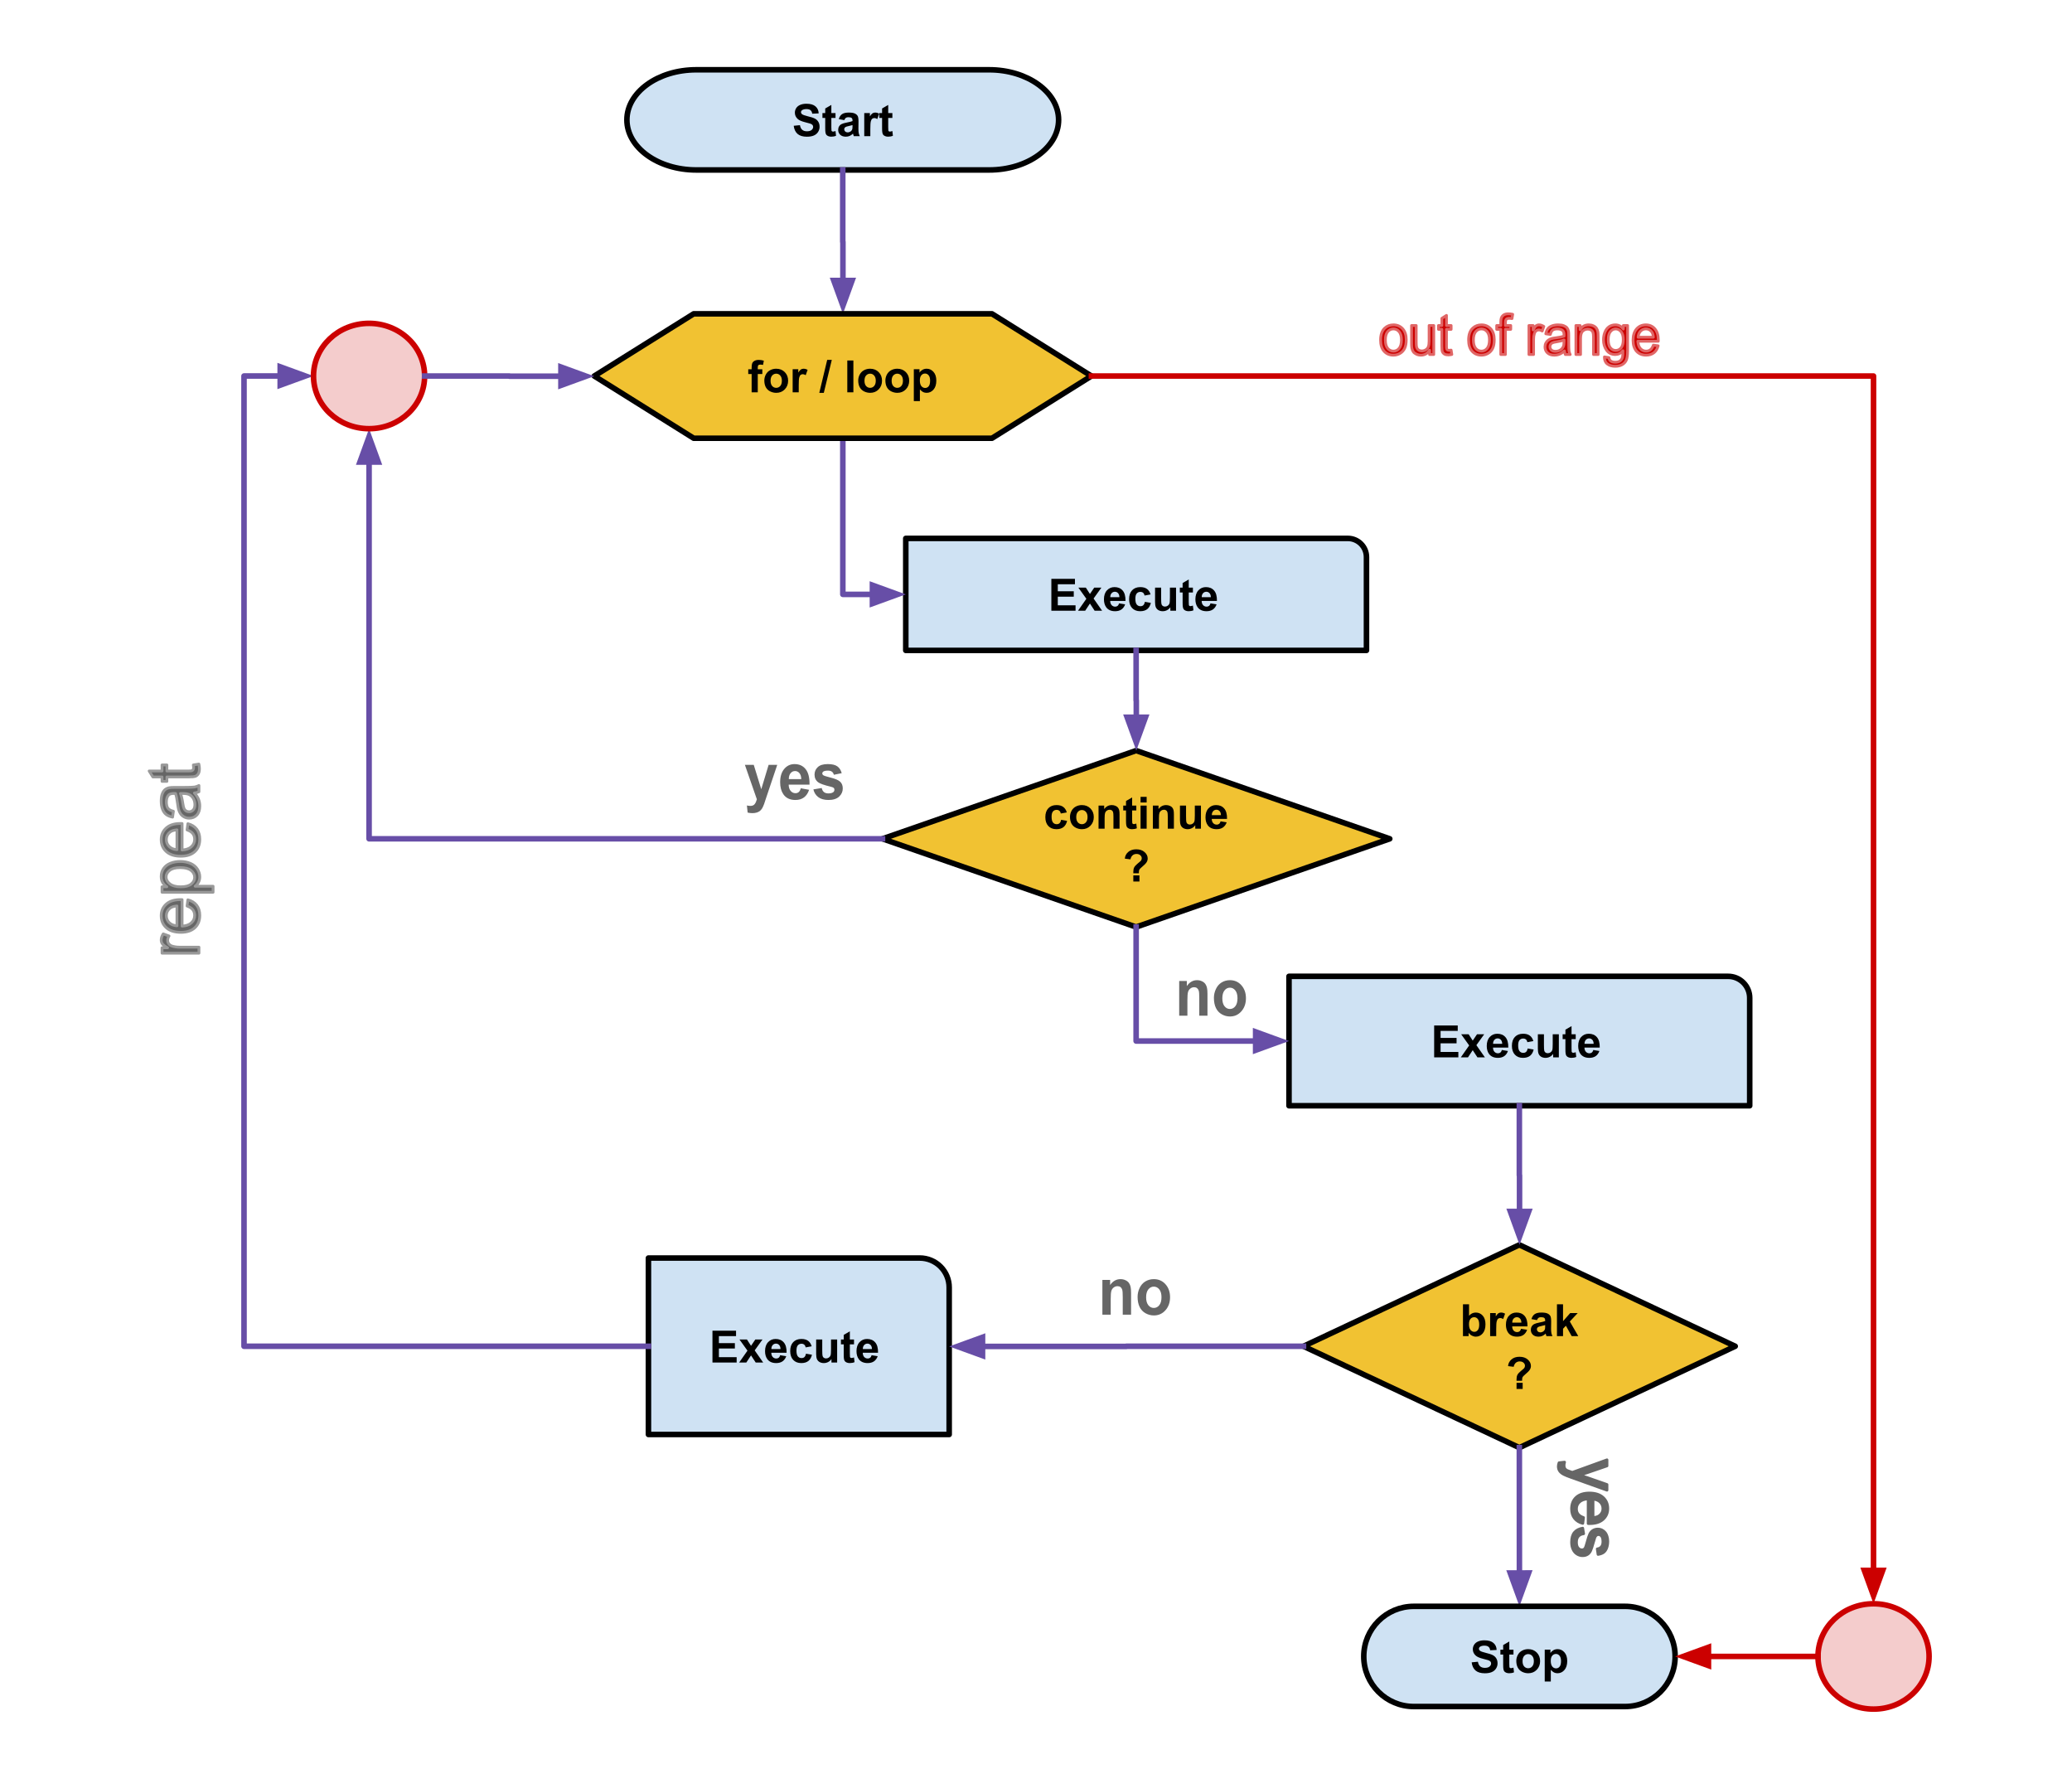 <svg version="1.1" viewBox="0.0 0.0 745.381 636.134" fill="none" stroke="none" stroke-linecap="square" stroke-miterlimit="10" xmlns:xlink="http://www.w3.org/1999/xlink" xmlns="http://www.w3.org/2000/svg"><clipPath id="p.0"><path d="m0 0l745.381 0l0 636.134l-745.381 0l0 -636.134z" clip-rule="nonzero"/></clipPath><g clip-path="url(#p.0)"><path fill="#000000" fill-opacity="0.0" d="m0 0l745.381 0l0 636.134l-745.381 0z" fill-rule="evenodd"/><path fill="#f1c232" d="m468.919 484.21l77.653 -36.472l77.654 36.472l-77.654 36.472z" fill-rule="evenodd"/><path stroke="#000000" stroke-width="2.0" stroke-linejoin="round" stroke-linecap="butt" d="m468.919 484.21l77.653 -36.472l77.654 36.472l-77.654 36.472z" fill-rule="evenodd"/><path fill="#000000" d="m526.287 480.57l0 -11.453l2.188 0l0 4.125q1.016 -1.156 2.406 -1.156q1.516 0 2.5 1.094q1.0 1.094 1.0 3.156q0 2.125 -1.016 3.281q-1.0 1.141 -2.453 1.141q-0.703 0 -1.406 -0.359q-0.688 -0.359 -1.188 -1.047l0 1.219l-2.031 0zm2.172 -4.328q0 1.281 0.406 1.906q0.578 0.875 1.516 0.875q0.734 0 1.234 -0.625q0.516 -0.625 0.516 -1.953q0 -1.422 -0.516 -2.047q-0.516 -0.641 -1.312 -0.641q-0.797 0 -1.328 0.625q-0.516 0.609 -0.516 1.859zm9.789 4.328l-2.188 0l0 -8.297l2.031 0l0 1.172q0.531 -0.828 0.938 -1.094q0.422 -0.266 0.953 -0.266q0.75 0 1.453 0.406l-0.688 1.922q-0.547 -0.359 -1.031 -0.359q-0.453 0 -0.781 0.25q-0.312 0.25 -0.5 0.922q-0.188 0.656 -0.188 2.781l0 2.562zm8.93 -2.641l2.188 0.359q-0.422 1.203 -1.328 1.844q-0.906 0.625 -2.281 0.625q-2.156 0 -3.203 -1.422q-0.812 -1.125 -0.812 -2.859q0 -2.062 1.078 -3.219q1.078 -1.172 2.719 -1.172q1.859 0 2.922 1.219q1.078 1.219 1.031 3.75l-5.5 0q0.016 0.969 0.516 1.516q0.516 0.547 1.281 0.547q0.516 0 0.859 -0.281q0.359 -0.281 0.531 -0.906zm0.125 -2.219q-0.016 -0.953 -0.484 -1.453q-0.469 -0.5 -1.141 -0.5q-0.719 0 -1.188 0.531q-0.469 0.516 -0.469 1.422l3.281 0zm5.617 -0.906l-2.0 -0.359q0.344 -1.203 1.156 -1.781q0.828 -0.578 2.438 -0.578q1.469 0 2.188 0.344q0.719 0.344 1.016 0.891q0.297 0.531 0.297 1.953l-0.031 2.562q0 1.094 0.109 1.625q0.109 0.516 0.391 1.109l-2.172 0q-0.078 -0.219 -0.203 -0.656q-0.062 -0.188 -0.078 -0.25q-0.562 0.547 -1.203 0.828q-0.641 0.266 -1.375 0.266q-1.281 0 -2.016 -0.688q-0.734 -0.703 -0.734 -1.766q0 -0.703 0.328 -1.25q0.344 -0.562 0.938 -0.844q0.609 -0.297 1.75 -0.516q1.547 -0.297 2.141 -0.547l0 -0.219q0 -0.625 -0.312 -0.891q-0.312 -0.281 -1.188 -0.281q-0.578 0 -0.906 0.234q-0.328 0.234 -0.531 0.812zm2.938 1.781q-0.422 0.141 -1.344 0.344q-0.906 0.188 -1.188 0.375q-0.438 0.297 -0.438 0.766q0 0.469 0.344 0.812q0.344 0.328 0.875 0.328q0.594 0 1.141 -0.391q0.391 -0.297 0.516 -0.734q0.094 -0.281 0.094 -1.062l0 -0.438zm4.242 3.984l0 -11.453l2.188 0l0 6.078l2.578 -2.922l2.703 0l-2.844 3.031l3.047 5.266l-2.375 0l-2.078 -3.734l-1.031 1.078l0 2.656l-2.188 0z" fill-rule="nonzero"/><path fill="#000000" d="m547.56 496.617l-2.0 0q0 -0.438 0 -0.531q0 -0.969 0.312 -1.594q0.328 -0.625 1.281 -1.406q0.969 -0.781 1.156 -1.016q0.281 -0.391 0.281 -0.844q0 -0.641 -0.516 -1.094q-0.5 -0.469 -1.375 -0.469q-0.828 0 -1.391 0.484q-0.562 0.469 -0.781 1.453l-2.016 -0.25q0.094 -1.406 1.188 -2.375q1.109 -0.984 2.906 -0.984q1.891 0 3.0 1.0q1.125 0.984 1.125 2.297q0 0.719 -0.406 1.375q-0.406 0.641 -1.75 1.766q-0.703 0.578 -0.875 0.938q-0.156 0.344 -0.141 1.25zm-2.0 2.953l0 -2.203l2.203 0l0 2.203l-2.203 0z" fill-rule="nonzero"/><path fill="#f1c232" d="m317.467 301.689l91.244 -31.732l91.244 31.732l-91.244 31.732z" fill-rule="evenodd"/><path stroke="#000000" stroke-width="2.0" stroke-linejoin="round" stroke-linecap="butt" d="m317.467 301.689l91.244 -31.732l91.244 31.732l-91.244 31.732z" fill-rule="evenodd"/><path fill="#000000" d="m383.77 292.205l-2.172 0.391q-0.109 -0.656 -0.5 -0.984q-0.375 -0.328 -1.0 -0.328q-0.812 0 -1.312 0.578q-0.484 0.562 -0.484 1.891q0 1.469 0.5 2.078q0.5 0.609 1.328 0.609q0.625 0 1.016 -0.344q0.406 -0.359 0.578 -1.234l2.156 0.375q-0.344 1.484 -1.297 2.25q-0.953 0.75 -2.547 0.75q-1.828 0 -2.906 -1.141q-1.078 -1.156 -1.078 -3.188q0 -2.062 1.078 -3.203q1.094 -1.141 2.938 -1.141q1.516 0 2.406 0.656q0.906 0.641 1.297 1.984zm1.148 1.578q0 -1.094 0.531 -2.109q0.547 -1.031 1.531 -1.562q1.0 -0.547 2.219 -0.547q1.875 0 3.078 1.219q1.203 1.219 1.203 3.094q0 1.875 -1.219 3.125q-1.203 1.234 -3.047 1.234q-1.141 0 -2.188 -0.516q-1.031 -0.516 -1.578 -1.516q-0.531 -1.0 -0.531 -2.422zm2.25 0.109q0 1.234 0.578 1.891q0.594 0.656 1.453 0.656q0.859 0 1.438 -0.656q0.594 -0.656 0.594 -1.906q0 -1.219 -0.594 -1.875q-0.578 -0.656 -1.438 -0.656q-0.859 0 -1.453 0.656q-0.578 0.656 -0.578 1.891zm15.586 4.156l-2.203 0l0 -4.234q0 -1.344 -0.141 -1.734q-0.141 -0.406 -0.453 -0.625q-0.312 -0.219 -0.766 -0.219q-0.562 0 -1.016 0.312q-0.453 0.312 -0.625 0.828q-0.172 0.516 -0.172 1.906l0 3.766l-2.188 0l0 -8.297l2.031 0l0 1.219q1.094 -1.406 2.734 -1.406q0.734 0 1.328 0.266q0.609 0.25 0.906 0.656q0.312 0.406 0.438 0.922q0.125 0.516 0.125 1.484l0 5.156zm6.023 -8.297l0 1.75l-1.5 0l0 3.344q0 1.016 0.047 1.188q0.047 0.156 0.188 0.266q0.156 0.109 0.375 0.109q0.312 0 0.891 -0.203l0.188 1.703q-0.766 0.328 -1.734 0.328q-0.594 0 -1.078 -0.203q-0.469 -0.203 -0.703 -0.516q-0.219 -0.312 -0.297 -0.859q-0.078 -0.375 -0.078 -1.547l0 -3.609l-1.0 0l0 -1.75l1.0 0l0 -1.656l2.203 -1.281l0 2.938l1.5 0zm1.531 -1.125l0 -2.031l2.188 0l0 2.031l-2.188 0zm0 9.422l0 -8.297l2.188 0l0 8.297l-2.188 0zm11.992 0l-2.203 0l0 -4.234q0 -1.344 -0.141 -1.734q-0.141 -0.406 -0.453 -0.625q-0.312 -0.219 -0.766 -0.219q-0.562 0 -1.016 0.312q-0.453 0.312 -0.625 0.828q-0.172 0.516 -0.172 1.906l0 3.766l-2.188 0l0 -8.297l2.031 0l0 1.219q1.094 -1.406 2.734 -1.406q0.734 0 1.328 0.266q0.609 0.25 0.906 0.656q0.312 0.406 0.438 0.922q0.125 0.516 0.125 1.484l0 5.156zm7.68 0l0 -1.25q-0.453 0.672 -1.188 1.062q-0.734 0.375 -1.562 0.375q-0.828 0 -1.5 -0.359q-0.656 -0.375 -0.953 -1.031q-0.297 -0.672 -0.297 -1.844l0 -5.25l2.188 0l0 3.812q0 1.75 0.125 2.141q0.125 0.391 0.438 0.625q0.328 0.234 0.812 0.234q0.562 0 1.0 -0.312q0.453 -0.312 0.609 -0.766q0.172 -0.453 0.172 -2.234l0 -3.5l2.203 0l0 8.297l-2.047 0zm9.117 -2.641l2.188 0.359q-0.422 1.203 -1.328 1.844q-0.906 0.625 -2.281 0.625q-2.156 0 -3.203 -1.422q-0.812 -1.125 -0.812 -2.859q0 -2.062 1.078 -3.219q1.078 -1.172 2.719 -1.172q1.859 0 2.922 1.219q1.078 1.219 1.031 3.75l-5.5 0q0.016 0.969 0.516 1.516q0.516 0.547 1.281 0.547q0.516 0 0.859 -0.281q0.359 -0.281 0.531 -0.906zm0.125 -2.219q-0.016 -0.953 -0.484 -1.453q-0.469 -0.5 -1.141 -0.5q-0.719 0 -1.188 0.531q-0.469 0.516 -0.469 1.422l3.281 0z" fill-rule="nonzero"/><path fill="#000000" d="m409.7 314.096l-2.0 0q0 -0.438 0 -0.531q0 -0.969 0.312 -1.594q0.328 -0.625 1.281 -1.406q0.969 -0.781 1.156 -1.016q0.281 -0.391 0.281 -0.844q0 -0.641 -0.516 -1.094q-0.5 -0.469 -1.375 -0.469q-0.828 0 -1.391 0.484q-0.562 0.469 -0.781 1.453l-2.016 -0.25q0.094 -1.406 1.188 -2.375q1.109 -0.984 2.906 -0.984q1.891 0 3.0 1.0q1.125 0.984 1.125 2.297q0 0.719 -0.406 1.375q-0.406 0.641 -1.75 1.766q-0.703 0.578 -0.875 0.938q-0.156 0.344 -0.141 1.25zm-2.0 2.953l0 -2.203l2.203 0l0 2.203l-2.203 0z" fill-rule="nonzero"/><path fill="#cfe2f3" d="m250.504 25.095l105.334 0l0 0c13.799 0 24.985 8.066 24.985 18.017c0 9.951 -11.186 18.017 -24.985 18.017l-105.334 0l0 0c-13.799 0 -24.985 -8.066 -24.985 -18.017c0 -9.951 11.186 -18.017 24.985 -18.017z" fill-rule="evenodd"/><path stroke="#000000" stroke-width="2.0" stroke-linejoin="round" stroke-linecap="butt" d="m250.504 25.095l105.334 0l0 0c13.799 0 24.985 8.066 24.985 18.017c0 9.951 -11.186 18.017 -24.985 18.017l-105.334 0l0 0c-13.799 0 -24.985 -8.066 -24.985 -18.017c0 -9.951 11.186 -18.017 24.985 -18.017z" fill-rule="evenodd"/><path fill="#000000" d="m285.522 45.237l2.25 -0.219q0.203 1.141 0.828 1.672q0.625 0.531 1.672 0.531q1.125 0 1.688 -0.469q0.562 -0.484 0.562 -1.109q0 -0.406 -0.234 -0.688q-0.234 -0.297 -0.828 -0.5q-0.406 -0.141 -1.859 -0.5q-1.859 -0.469 -2.609 -1.141q-1.047 -0.938 -1.047 -2.297q0 -0.875 0.484 -1.641q0.5 -0.766 1.438 -1.156q0.938 -0.406 2.25 -0.406q2.156 0 3.25 0.953q1.094 0.938 1.141 2.516l-2.312 0.109q-0.141 -0.891 -0.641 -1.266q-0.484 -0.391 -1.453 -0.391q-1.016 0 -1.578 0.406q-0.375 0.266 -0.375 0.719q0 0.406 0.344 0.688q0.438 0.375 2.125 0.781q1.688 0.391 2.5 0.812q0.812 0.422 1.266 1.172q0.453 0.734 0.453 1.812q0 0.984 -0.547 1.844q-0.547 0.859 -1.547 1.281q-1.0 0.422 -2.484 0.422q-2.172 0 -3.344 -1.0q-1.156 -1.016 -1.391 -2.938zm15.047 -4.562l0 1.75l-1.5 0l0 3.344q0 1.016 0.047 1.188q0.047 0.156 0.188 0.266q0.156 0.109 0.375 0.109q0.312 0 0.891 -0.203l0.188 1.703q-0.766 0.328 -1.734 0.328q-0.594 0 -1.078 -0.203q-0.469 -0.203 -0.703 -0.516q-0.219 -0.312 -0.297 -0.859q-0.078 -0.375 -0.078 -1.547l0 -3.609l-1.0 0l0 -1.75l1.0 0l0 -1.656l2.203 -1.281l0 2.938l1.5 0zm3.172 2.531l-2.0 -0.359q0.344 -1.203 1.156 -1.781q0.828 -0.578 2.438 -0.578q1.469 0 2.188 0.344q0.719 0.344 1.016 0.891q0.297 0.531 0.297 1.953l-0.031 2.562q0 1.094 0.109 1.625q0.109 0.516 0.391 1.109l-2.172 0q-0.078 -0.219 -0.203 -0.656q-0.062 -0.188 -0.078 -0.25q-0.562 0.547 -1.203 0.828q-0.641 0.266 -1.375 0.266q-1.281 0 -2.016 -0.688q-0.734 -0.703 -0.734 -1.766q0 -0.703 0.328 -1.25q0.344 -0.562 0.938 -0.844q0.609 -0.297 1.75 -0.516q1.547 -0.297 2.141 -0.547l0 -0.219q0 -0.625 -0.312 -0.891q-0.312 -0.281 -1.188 -0.281q-0.578 0 -0.906 0.234q-0.328 0.234 -0.531 0.812zm2.938 1.781q-0.422 0.141 -1.344 0.344q-0.906 0.188 -1.188 0.375q-0.438 0.297 -0.438 0.766q0 0.469 0.344 0.812q0.344 0.328 0.875 0.328q0.594 0 1.141 -0.391q0.391 -0.297 0.516 -0.734q0.094 -0.281 0.094 -1.062l0 -0.438zm6.414 3.984l-2.188 0l0 -8.297l2.031 0l0 1.172q0.531 -0.828 0.938 -1.094q0.422 -0.266 0.953 -0.266q0.75 0 1.453 0.406l-0.688 1.922q-0.547 -0.359 -1.031 -0.359q-0.453 0 -0.781 0.25q-0.312 0.25 -0.5 0.922q-0.188 0.656 -0.188 2.781l0 2.562zm7.93 -8.297l0 1.75l-1.5 0l0 3.344q0 1.016 0.047 1.188q0.047 0.156 0.188 0.266q0.156 0.109 0.375 0.109q0.312 0 0.891 -0.203l0.188 1.703q-0.766 0.328 -1.734 0.328q-0.594 0 -1.078 -0.203q-0.469 -0.203 -0.703 -0.516q-0.219 -0.312 -0.297 -0.859q-0.078 -0.375 -0.078 -1.547l0 -3.609l-1.0 0l0 -1.75l1.0 0l0 -1.656l2.203 -1.281l0 2.938l1.5 0z" fill-rule="nonzero"/><path fill="#666666" d="m578.094 525.063l-12.471 4.516c-0.227 -0.082 -0.398 -0.142 -0.516 -0.179c-0.836 -0.284 -1.36 -0.489 -1.571 -0.616c-0.281 -0.172 -0.5 -0.392 -0.656 -0.661c-0.156 -0.269 -0.234 -0.628 -0.234 -1.076c0 -0.329 0.063 -0.713 0.188 -1.154l0 0l-1.981 0.224c-0.172 0.478 -0.258 0.911 -0.258 1.3c0 0.643 0.163 1.195 0.488 1.659c0.323 0.463 0.832 0.874 1.528 1.233c0.516 0.269 1.457 0.646 2.825 1.132l12.659 4.527l0 -2.017l-7.255 -2.544c-0.922 -0.321 -1.867 -0.598 -2.836 -0.829c1.008 -0.254 1.969 -0.542 2.883 -0.863l7.208 -2.477z" fill-rule="evenodd"/><path fill="#666666" d="m576.641 542.589c0 1.023 -0.406 1.857 -1.219 2.499c-0.523 0.418 -1.309 0.672 -2.356 0.762l0 -6.645c1.086 0.067 1.953 0.416 2.602 1.046c0.649 0.633 0.973 1.412 0.973 2.338zm1.735 -0.022c0 -1.644 -0.578 -2.981 -1.735 -4.012c-1.156 -1.031 -2.782 -1.546 -4.876 -1.546c-2.024 0 -3.597 0.509 -4.72 1.528c-1.12 1.021 -1.68 2.402 -1.68 4.143c0 1.382 0.352 2.518 1.055 3.407c0.703 0.889 1.692 1.498 2.965 1.827l0.27 -2.084c-0.891 -0.306 -1.539 -0.721 -1.946 -1.244c-0.406 -0.523 -0.609 -1.154 -0.609 -1.894c0 -0.994 0.363 -1.823 1.09 -2.488c0.727 -0.665 1.774 -1.035 3.141 -1.109l0 8.875c0.25 0.007 0.438 0.011 0.563 0.011c2.055 0 3.649 -0.504 4.782 -1.513c1.133 -1.009 1.7 -2.308 1.7 -3.9z" fill-rule="evenodd"/><path fill="#666666" d="m578.376 554.356c0 -0.62 -0.085 -1.202 -0.254 -1.744c-0.167 -0.54 -0.371 -0.967 -0.613 -1.281c-0.313 -0.418 -0.706 -0.75 -1.18 -0.994c-0.471 -0.242 -0.985 -0.362 -1.539 -0.362c-0.609 0 -1.167 0.147 -1.672 0.441c-0.503 0.296 -0.897 0.73 -1.184 1.3c-0.284 0.573 -0.621 1.599 -1.012 3.078c-0.289 1.098 -0.527 1.785 -0.715 2.062c-0.273 0.396 -0.649 0.594 -1.125 0.594c-0.531 0 -0.995 -0.224 -1.391 -0.672c-0.393 -0.448 -0.59 -1.136 -0.59 -2.062c0 -0.919 0.223 -1.635 0.668 -2.148c0.445 -0.51 1.086 -0.822 1.922 -0.934l-0.328 -1.995c-1.321 0.224 -2.317 0.741 -2.989 1.55c-0.672 0.812 -1.008 1.991 -1.008 3.537c0 0.934 0.169 1.771 0.508 2.51c0.341 0.74 0.822 1.305 1.442 1.696c0.622 0.393 1.285 0.59 1.989 0.59c0.719 0 1.321 -0.161 1.805 -0.482c0.484 -0.321 0.853 -0.764 1.106 -1.33c0.255 -0.563 0.582 -1.558 0.981 -2.985c0.281 -0.986 0.461 -1.58 0.539 -1.782c0.148 -0.351 0.336 -0.609 0.563 -0.773c0.219 -0.164 0.465 -0.247 0.738 -0.247c0.43 0 0.805 0.198 1.125 0.594c0.32 0.396 0.481 1.057 0.481 1.983c0 0.784 -0.18 1.391 -0.539 1.819c-0.359 0.431 -0.859 0.691 -1.5 0.781l0.281 1.972c0.805 -0.127 1.447 -0.359 1.926 -0.695c0.482 -0.336 0.863 -0.858 1.145 -1.565c0.281 -0.705 0.422 -1.524 0.422 -2.458z" fill-rule="evenodd"/><path stroke="#666666" stroke-width="1.0" stroke-linejoin="round" stroke-linecap="butt" d="m578.094 525.063l-12.471 4.516c-0.227 -0.082 -0.398 -0.142 -0.516 -0.179c-0.836 -0.284 -1.36 -0.489 -1.571 -0.616c-0.281 -0.172 -0.5 -0.392 -0.656 -0.661c-0.156 -0.269 -0.234 -0.628 -0.234 -1.076c0 -0.329 0.063 -0.713 0.188 -1.154l0 0l-1.981 0.224c-0.172 0.478 -0.258 0.911 -0.258 1.3c0 0.643 0.163 1.195 0.488 1.659c0.323 0.463 0.832 0.874 1.528 1.233c0.516 0.269 1.457 0.646 2.825 1.132l12.659 4.527l0 -2.017l-7.255 -2.544c-0.922 -0.321 -1.867 -0.598 -2.836 -0.829c1.008 -0.254 1.969 -0.542 2.883 -0.863l7.208 -2.477z" fill-rule="evenodd"/><path stroke="#666666" stroke-width="1.0" stroke-linejoin="round" stroke-linecap="butt" d="m576.641 542.589c0 1.023 -0.406 1.857 -1.219 2.499c-0.523 0.418 -1.309 0.672 -2.356 0.762l0 -6.645c1.086 0.067 1.953 0.416 2.602 1.046c0.649 0.633 0.973 1.412 0.973 2.338zm1.735 -0.022c0 -1.644 -0.578 -2.981 -1.735 -4.012c-1.156 -1.031 -2.782 -1.546 -4.876 -1.546c-2.024 0 -3.597 0.509 -4.72 1.528c-1.12 1.021 -1.68 2.402 -1.68 4.143c0 1.382 0.352 2.518 1.055 3.407c0.703 0.889 1.692 1.498 2.965 1.827l0.27 -2.084c-0.891 -0.306 -1.539 -0.721 -1.946 -1.244c-0.406 -0.523 -0.609 -1.154 -0.609 -1.894c0 -0.994 0.363 -1.823 1.09 -2.488c0.727 -0.665 1.774 -1.035 3.141 -1.109l0 8.875c0.25 0.007 0.438 0.011 0.563 0.011c2.055 0 3.649 -0.504 4.782 -1.513c1.133 -1.009 1.7 -2.308 1.7 -3.9z" fill-rule="evenodd"/><path stroke="#666666" stroke-width="1.0" stroke-linejoin="round" stroke-linecap="butt" d="m578.376 554.356c0 -0.62 -0.085 -1.202 -0.254 -1.744c-0.167 -0.54 -0.371 -0.967 -0.613 -1.281c-0.313 -0.418 -0.706 -0.75 -1.18 -0.994c-0.471 -0.242 -0.985 -0.362 -1.539 -0.362c-0.609 0 -1.167 0.147 -1.672 0.441c-0.503 0.296 -0.897 0.73 -1.184 1.3c-0.284 0.573 -0.621 1.599 -1.012 3.078c-0.289 1.098 -0.527 1.785 -0.715 2.062c-0.273 0.396 -0.649 0.594 -1.125 0.594c-0.531 0 -0.995 -0.224 -1.391 -0.672c-0.393 -0.448 -0.59 -1.136 -0.59 -2.062c0 -0.919 0.223 -1.635 0.668 -2.148c0.445 -0.51 1.086 -0.822 1.922 -0.934l-0.328 -1.995c-1.321 0.224 -2.317 0.741 -2.989 1.55c-0.672 0.812 -1.008 1.991 -1.008 3.537c0 0.934 0.169 1.771 0.508 2.51c0.341 0.74 0.822 1.305 1.442 1.696c0.622 0.393 1.285 0.59 1.989 0.59c0.719 0 1.321 -0.161 1.805 -0.482c0.484 -0.321 0.853 -0.764 1.106 -1.33c0.255 -0.563 0.582 -1.558 0.981 -2.985c0.281 -0.986 0.461 -1.58 0.539 -1.782c0.148 -0.351 0.336 -0.609 0.563 -0.773c0.219 -0.164 0.465 -0.247 0.738 -0.247c0.43 0 0.805 0.198 1.125 0.594c0.32 0.396 0.481 1.057 0.481 1.983c0 0.784 -0.18 1.391 -0.539 1.819c-0.359 0.431 -0.859 0.691 -1.5 0.781l0.281 1.972c0.805 -0.127 1.447 -0.359 1.926 -0.695c0.482 -0.336 0.863 -0.858 1.145 -1.565c0.281 -0.705 0.422 -1.524 0.422 -2.458z" fill-rule="evenodd"/><path fill="#cfe2f3" d="m463.706 351.157l157.974 0c2.058 0 4.031 0.817 5.486 2.272c1.455 1.455 2.272 3.428 2.272 5.486l0 38.792l-165.732 0z" fill-rule="evenodd"/><path stroke="#000000" stroke-width="2.0" stroke-linejoin="round" stroke-linecap="butt" d="m463.706 351.157l157.974 0c2.058 0 4.031 0.817 5.486 2.272c1.455 1.455 2.272 3.428 2.272 5.486l0 38.792l-165.732 0z" fill-rule="evenodd"/><path fill="#000000" d="m515.924 380.293l0 -11.453l8.484 0l0 1.938l-6.172 0l0 2.531l5.75 0l0 1.938l-5.75 0l0 3.109l6.391 0l0 1.938l-8.703 0zm9.594 0l3.0 -4.281l-2.875 -4.016l2.688 0l1.469 2.281l1.547 -2.281l2.578 0l-2.812 3.922l3.062 4.375l-2.688 0l-1.688 -2.578l-1.703 2.578l-2.578 0zm14.758 -2.641l2.188 0.359q-0.422 1.203 -1.328 1.844q-0.906 0.625 -2.281 0.625q-2.156 0 -3.203 -1.422q-0.812 -1.125 -0.812 -2.859q0 -2.062 1.078 -3.219q1.078 -1.172 2.719 -1.172q1.859 0 2.922 1.219q1.078 1.219 1.031 3.75l-5.5 0q0.016 0.969 0.516 1.516q0.516 0.547 1.281 0.547q0.516 0 0.859 -0.281q0.359 -0.281 0.531 -0.906zm0.125 -2.219q-0.016 -0.953 -0.484 -1.453q-0.469 -0.5 -1.141 -0.5q-0.719 0 -1.188 0.531q-0.469 0.516 -0.469 1.422l3.281 0zm11.211 -0.984l-2.172 0.391q-0.109 -0.656 -0.5 -0.984q-0.375 -0.328 -1.0 -0.328q-0.812 0 -1.312 0.578q-0.484 0.562 -0.484 1.891q0 1.469 0.5 2.078q0.5 0.609 1.328 0.609q0.625 0 1.016 -0.344q0.406 -0.359 0.578 -1.234l2.156 0.375q-0.344 1.484 -1.297 2.25q-0.953 0.75 -2.547 0.75q-1.828 0 -2.906 -1.141q-1.078 -1.156 -1.078 -3.188q0 -2.062 1.078 -3.203q1.094 -1.141 2.938 -1.141q1.516 0 2.406 0.656q0.906 0.641 1.297 1.984zm7.117 5.844l0 -1.25q-0.453 0.672 -1.188 1.062q-0.734 0.375 -1.562 0.375q-0.828 0 -1.5 -0.359q-0.656 -0.375 -0.953 -1.031q-0.297 -0.672 -0.297 -1.844l0 -5.25l2.188 0l0 3.812q0 1.75 0.125 2.141q0.125 0.391 0.438 0.625q0.328 0.234 0.812 0.234q0.562 0 1.0 -0.312q0.453 -0.312 0.609 -0.766q0.172 -0.453 0.172 -2.234l0 -3.5l2.203 0l0 8.297l-2.047 0zm8.117 -8.297l0 1.75l-1.5 0l0 3.344q0 1.016 0.047 1.188q0.047 0.156 0.188 0.266q0.156 0.109 0.375 0.109q0.312 0 0.891 -0.203l0.188 1.703q-0.766 0.328 -1.734 0.328q-0.594 0 -1.078 -0.203q-0.469 -0.203 -0.703 -0.516q-0.219 -0.312 -0.297 -0.859q-0.078 -0.375 -0.078 -1.547l0 -3.609l-1.0 0l0 -1.75l1.0 0l0 -1.656l2.203 -1.281l0 2.938l1.5 0zm6.328 5.656l2.188 0.359q-0.422 1.203 -1.328 1.844q-0.906 0.625 -2.281 0.625q-2.156 0 -3.203 -1.422q-0.812 -1.125 -0.812 -2.859q0 -2.062 1.078 -3.219q1.078 -1.172 2.719 -1.172q1.859 0 2.922 1.219q1.078 1.219 1.031 3.75l-5.5 0q0.016 0.969 0.516 1.516q0.516 0.547 1.281 0.547q0.516 0 0.859 -0.281q0.359 -0.281 0.531 -0.906zm0.125 -2.219q-0.016 -0.953 -0.484 -1.453q-0.469 -0.5 -1.141 -0.5q-0.719 0 -1.188 0.531q-0.469 0.516 -0.469 1.422l3.281 0z" fill-rule="nonzero"/><path fill="#cfe2f3" d="m325.845 193.648l159.018 0c1.781 0 3.488 0.707 4.748 1.966c1.259 1.259 1.966 2.967 1.966 4.748l0 33.569l-165.732 0z" fill-rule="evenodd"/><path stroke="#000000" stroke-width="2.0" stroke-linejoin="round" stroke-linecap="butt" d="m325.845 193.648l159.018 0c1.781 0 3.488 0.707 4.748 1.966c1.259 1.259 1.966 2.967 1.966 4.748l0 33.569l-165.732 0z" fill-rule="evenodd"/><path fill="#000000" d="m378.216 219.65l0 -11.453l8.484 0l0 1.938l-6.172 0l0 2.531l5.75 0l0 1.938l-5.75 0l0 3.109l6.391 0l0 1.938l-8.703 0zm9.594 0l3.0 -4.281l-2.875 -4.016l2.688 0l1.469 2.281l1.547 -2.281l2.578 0l-2.812 3.922l3.062 4.375l-2.688 0l-1.688 -2.578l-1.703 2.578l-2.578 0zm14.758 -2.641l2.188 0.359q-0.422 1.203 -1.328 1.844q-0.906 0.625 -2.281 0.625q-2.156 0 -3.203 -1.422q-0.812 -1.125 -0.812 -2.859q0 -2.062 1.078 -3.219q1.078 -1.172 2.719 -1.172q1.859 0 2.922 1.219q1.078 1.219 1.031 3.75l-5.5 0q0.016 0.969 0.516 1.516q0.516 0.547 1.281 0.547q0.516 0 0.859 -0.281q0.359 -0.281 0.531 -0.906zm0.125 -2.219q-0.016 -0.953 -0.484 -1.453q-0.469 -0.5 -1.141 -0.5q-0.719 0 -1.188 0.531q-0.469 0.516 -0.469 1.422l3.281 0zm11.211 -0.984l-2.172 0.391q-0.109 -0.656 -0.5 -0.984q-0.375 -0.328 -1.0 -0.328q-0.812 0 -1.312 0.578q-0.484 0.562 -0.484 1.891q0 1.469 0.5 2.078q0.5 0.609 1.328 0.609q0.625 0 1.016 -0.344q0.406 -0.359 0.578 -1.234l2.156 0.375q-0.344 1.484 -1.297 2.25q-0.953 0.75 -2.547 0.75q-1.828 0 -2.906 -1.141q-1.078 -1.156 -1.078 -3.188q0 -2.062 1.078 -3.203q1.094 -1.141 2.938 -1.141q1.516 0 2.406 0.656q0.906 0.641 1.297 1.984zm7.117 5.844l0 -1.25q-0.453 0.672 -1.188 1.062q-0.734 0.375 -1.562 0.375q-0.828 0 -1.5 -0.359q-0.656 -0.375 -0.953 -1.031q-0.297 -0.672 -0.297 -1.844l0 -5.25l2.188 0l0 3.812q0 1.75 0.125 2.141q0.125 0.391 0.438 0.625q0.328 0.234 0.812 0.234q0.562 0 1.0 -0.312q0.453 -0.312 0.609 -0.766q0.172 -0.453 0.172 -2.234l0 -3.5l2.203 0l0 8.297l-2.047 0zm8.117 -8.297l0 1.75l-1.5 0l0 3.344q0 1.016 0.047 1.188q0.047 0.156 0.188 0.266q0.156 0.109 0.375 0.109q0.312 0 0.891 -0.203l0.188 1.703q-0.766 0.328 -1.734 0.328q-0.594 0 -1.078 -0.203q-0.469 -0.203 -0.703 -0.516q-0.219 -0.312 -0.297 -0.859q-0.078 -0.375 -0.078 -1.547l0 -3.609l-1.0 0l0 -1.75l1.0 0l0 -1.656l2.203 -1.281l0 2.938l1.5 0zm6.328 5.656l2.188 0.359q-0.422 1.203 -1.328 1.844q-0.906 0.625 -2.281 0.625q-2.156 0 -3.203 -1.422q-0.812 -1.125 -0.812 -2.859q0 -2.062 1.078 -3.219q1.078 -1.172 2.719 -1.172q1.859 0 2.922 1.219q1.078 1.219 1.031 3.75l-5.5 0q0.016 0.969 0.516 1.516q0.516 0.547 1.281 0.547q0.516 0 0.859 -0.281q0.359 -0.281 0.531 -0.906zm0.125 -2.219q-0.016 -0.953 -0.484 -1.453q-0.469 -0.5 -1.141 -0.5q-0.719 0 -1.188 0.531q-0.469 0.516 -0.469 1.422l3.281 0z" fill-rule="nonzero"/><path fill="#000000" fill-opacity="0.0" d="m317.467 301.689l-184.693 0l0 -147.496" fill-rule="evenodd"/><path stroke="#674ea7" stroke-width="2.0" stroke-linejoin="round" stroke-linecap="butt" d="m317.467 301.689l-184.693 0l0 -135.496" fill-rule="evenodd"/><path fill="#674ea7" stroke="#674ea7" stroke-width="2.0" stroke-linecap="butt" d="m136.078 166.193l-3.303 -9.076l-3.303 9.076z" fill-rule="evenodd"/><path fill="#000000" fill-opacity="0.0" d="m303.202 157.622l0 56.157l22.646 0" fill-rule="evenodd"/><path stroke="#674ea7" stroke-width="2.0" stroke-linejoin="round" stroke-linecap="butt" d="m303.202 157.622l0 56.157l10.646 0" fill-rule="evenodd"/><path fill="#674ea7" stroke="#674ea7" stroke-width="2.0" stroke-linecap="butt" d="m313.848 217.083l9.076 -3.303l-9.076 -3.303z" fill-rule="evenodd"/><path fill="#000000" fill-opacity="0.0" d="m408.711 333.421l0 41.008l54.992 0" fill-rule="evenodd"/><path stroke="#674ea7" stroke-width="2.0" stroke-linejoin="round" stroke-linecap="butt" d="m408.711 333.421l0 41.008l42.992 0" fill-rule="evenodd"/><path fill="#674ea7" stroke="#674ea7" stroke-width="2.0" stroke-linecap="butt" d="m451.703 377.733l9.076 -3.303l-9.076 -3.303z" fill-rule="evenodd"/><path fill="#000000" fill-opacity="0.0" d="m408.711 233.932l0 18.012l0.063 0l0 18.019" fill-rule="evenodd"/><path stroke="#674ea7" stroke-width="2.0" stroke-linejoin="round" stroke-linecap="butt" d="m408.711 233.932l0 18.012l0.063 0l0 6.019" fill-rule="evenodd"/><path fill="#674ea7" stroke="#674ea7" stroke-width="2.0" stroke-linecap="butt" d="m405.471 257.963l3.303 9.076l3.303 -9.076z" fill-rule="evenodd"/><path fill="#cfe2f3" d="m233.268 452.478l97.611 0c2.805 0 5.496 1.114 7.48 3.098c1.984 1.984 3.098 4.674 3.098 7.48l0 52.887l-108.189 0z" fill-rule="evenodd"/><path stroke="#000000" stroke-width="2.0" stroke-linejoin="round" stroke-linecap="butt" d="m233.268 452.478l97.611 0c2.805 0 5.496 1.114 7.48 3.098c1.984 1.984 3.098 4.674 3.098 7.48l0 52.887l-108.189 0z" fill-rule="evenodd"/><path fill="#000000" d="m256.301 490.07l0 -11.453l8.484 0l0 1.938l-6.172 0l0 2.531l5.75 0l0 1.938l-5.75 0l0 3.109l6.391 0l0 1.938l-8.703 0zm9.594 0l3.0 -4.281l-2.875 -4.016l2.688 0l1.469 2.281l1.547 -2.281l2.578 0l-2.812 3.922l3.062 4.375l-2.688 0l-1.688 -2.578l-1.703 2.578l-2.578 0zm14.758 -2.641l2.188 0.359q-0.422 1.203 -1.328 1.844q-0.906 0.625 -2.281 0.625q-2.156 0 -3.203 -1.422q-0.812 -1.125 -0.812 -2.859q0 -2.062 1.078 -3.219q1.078 -1.172 2.719 -1.172q1.859 0 2.922 1.219q1.078 1.219 1.031 3.75l-5.5 0q0.016 0.969 0.516 1.516q0.516 0.547 1.281 0.547q0.516 0 0.859 -0.281q0.359 -0.281 0.531 -0.906zm0.125 -2.219q-0.016 -0.953 -0.484 -1.453q-0.469 -0.5 -1.141 -0.5q-0.719 0 -1.188 0.531q-0.469 0.516 -0.469 1.422l3.281 0zm11.211 -0.984l-2.172 0.391q-0.109 -0.656 -0.5 -0.984q-0.375 -0.328 -1.0 -0.328q-0.812 0 -1.312 0.578q-0.484 0.562 -0.484 1.891q0 1.469 0.5 2.078q0.5 0.609 1.328 0.609q0.625 0 1.016 -0.344q0.406 -0.359 0.578 -1.234l2.156 0.375q-0.344 1.484 -1.297 2.25q-0.953 0.75 -2.547 0.75q-1.828 0 -2.906 -1.141q-1.078 -1.156 -1.078 -3.188q0 -2.062 1.078 -3.203q1.094 -1.141 2.938 -1.141q1.516 0 2.406 0.656q0.906 0.641 1.297 1.984zm7.117 5.844l0 -1.25q-0.453 0.672 -1.188 1.062q-0.734 0.375 -1.562 0.375q-0.828 0 -1.5 -0.359q-0.656 -0.375 -0.953 -1.031q-0.297 -0.672 -0.297 -1.844l0 -5.25l2.188 0l0 3.812q0 1.75 0.125 2.141q0.125 0.391 0.438 0.625q0.328 0.234 0.812 0.234q0.562 0 1.0 -0.312q0.453 -0.312 0.609 -0.766q0.172 -0.453 0.172 -2.234l0 -3.5l2.203 0l0 8.297l-2.047 0zm8.117 -8.297l0 1.75l-1.5 0l0 3.344q0 1.016 0.047 1.188q0.047 0.156 0.188 0.266q0.156 0.109 0.375 0.109q0.312 0 0.891 -0.203l0.188 1.703q-0.766 0.328 -1.734 0.328q-0.594 0 -1.078 -0.203q-0.469 -0.203 -0.703 -0.516q-0.219 -0.312 -0.297 -0.859q-0.078 -0.375 -0.078 -1.547l0 -3.609l-1.0 0l0 -1.75l1.0 0l0 -1.656l2.203 -1.281l0 2.938l1.5 0zm6.328 5.656l2.188 0.359q-0.422 1.203 -1.328 1.844q-0.906 0.625 -2.281 0.625q-2.156 0 -3.203 -1.422q-0.812 -1.125 -0.812 -2.859q0 -2.062 1.078 -3.219q1.078 -1.172 2.719 -1.172q1.859 0 2.922 1.219q1.078 1.219 1.031 3.75l-5.5 0q0.016 0.969 0.516 1.516q0.516 0.547 1.281 0.547q0.516 0 0.859 -0.281q0.359 -0.281 0.531 -0.906zm0.125 -2.219q-0.016 -0.953 -0.484 -1.453q-0.469 -0.5 -1.141 -0.5q-0.719 0 -1.188 0.531q-0.469 0.516 -0.469 1.422l3.281 0z" fill-rule="nonzero"/><path fill="#000000" fill-opacity="0.0" d="m233.268 484.21l-145.486 0l0 -348.976l25.014 0" fill-rule="evenodd"/><path stroke="#674ea7" stroke-width="2.0" stroke-linejoin="round" stroke-linecap="butt" d="m233.268 484.21l-145.486 0l0 -348.976l13.014 0" fill-rule="evenodd"/><path fill="#674ea7" stroke="#674ea7" stroke-width="2.0" stroke-linecap="butt" d="m100.795 138.537l9.076 -3.303l-9.076 -3.303z" fill-rule="evenodd"/><path fill="#000000" fill-opacity="0.0" d="m546.572 520.682l0.031 57.071" fill-rule="evenodd"/><path stroke="#674ea7" stroke-width="2.0" stroke-linejoin="round" stroke-linecap="butt" d="m546.572 520.682l0.025 45.071" fill-rule="evenodd"/><path fill="#674ea7" stroke="#674ea7" stroke-width="2.0" stroke-linecap="butt" d="m543.294 565.755l3.308 9.074l3.298 -9.078z" fill-rule="evenodd"/><path fill="#000000" fill-opacity="0.0" d="m468.919 484.21l-63.731 0l0 0.063l-63.734 0" fill-rule="evenodd"/><path stroke="#674ea7" stroke-width="2.0" stroke-linejoin="round" stroke-linecap="butt" d="m468.919 484.21l-63.731 0l0 0.063l-51.734 0" fill-rule="evenodd"/><path fill="#674ea7" stroke="#674ea7" stroke-width="2.0" stroke-linecap="butt" d="m353.454 480.969l-9.076 3.303l9.076 3.303z" fill-rule="evenodd"/><path fill="#000000" fill-opacity="0.0" d="m303.171 61.129l0 25.869l0.063 0l0 25.879" fill-rule="evenodd"/><path stroke="#674ea7" stroke-width="2.0" stroke-linejoin="round" stroke-linecap="butt" d="m303.171 61.129l0 25.869l0.063 0l0 13.879" fill-rule="evenodd"/><path fill="#674ea7" stroke="#674ea7" stroke-width="2.0" stroke-linecap="butt" d="m299.93 100.877l3.303 9.076l3.303 -9.076z" fill-rule="evenodd"/><path fill="#000000" fill-opacity="0.0" d="m546.572 397.709l0 25.014l0.063 0l0 25.001" fill-rule="evenodd"/><path stroke="#674ea7" stroke-width="2.0" stroke-linejoin="round" stroke-linecap="butt" d="m546.572 397.709l0 25.014l0.063 0l0 13.001" fill-rule="evenodd"/><path fill="#674ea7" stroke="#674ea7" stroke-width="2.0" stroke-linecap="butt" d="m543.332 435.724l3.303 9.076l3.303 -9.076z" fill-rule="evenodd"/><path fill="#f1c232" d="m213.782 135.244l35.768 -22.378l107.304 0l35.768 22.378l-35.768 22.378l-107.304 0z" fill-rule="evenodd"/><path stroke="#000000" stroke-width="2.0" stroke-linejoin="round" stroke-linecap="butt" d="m213.782 135.244l35.768 -22.378l107.304 0l35.768 22.378l-35.768 22.378l-107.304 0z" fill-rule="evenodd"/><path fill="#000000" d="m269.175 132.807l1.219 0l0 -0.625q0 -1.047 0.219 -1.562q0.234 -0.516 0.828 -0.844q0.594 -0.328 1.516 -0.328q0.938 0 1.828 0.281l-0.297 1.531q-0.516 -0.125 -1.0 -0.125q-0.484 0 -0.688 0.234q-0.203 0.219 -0.203 0.844l0 0.594l1.641 0l0 1.719l-1.641 0l0 6.578l-2.203 0l0 -6.578l-1.219 0l0 -1.719zm5.781 4.031q0 -1.094 0.531 -2.109q0.547 -1.031 1.531 -1.562q1.0 -0.547 2.219 -0.547q1.875 0 3.078 1.219q1.203 1.219 1.203 3.094q0 1.875 -1.219 3.125q-1.203 1.234 -3.047 1.234q-1.141 0 -2.188 -0.516q-1.031 -0.516 -1.578 -1.516q-0.531 -1.0 -0.531 -2.422zm2.25 0.109q0 1.234 0.578 1.891q0.594 0.656 1.453 0.656q0.859 0 1.438 -0.656q0.594 -0.656 0.594 -1.906q0 -1.219 -0.594 -1.875q-0.578 -0.656 -1.438 -0.656q-0.859 0 -1.453 0.656q-0.578 0.656 -0.578 1.891zm10.133 4.156l-2.188 0l0 -8.297l2.031 0l0 1.172q0.531 -0.828 0.938 -1.094q0.422 -0.266 0.953 -0.266q0.75 0 1.453 0.406l-0.688 1.922q-0.547 -0.359 -1.031 -0.359q-0.453 0 -0.781 0.25q-0.312 0.25 -0.5 0.922q-0.188 0.656 -0.188 2.781l0 2.562zm7.391 0.203l2.844 -11.859l1.656 0l-2.875 11.859l-1.625 0zm10.078 -0.203l0 -11.453l2.188 0l0 11.453l-2.188 0zm3.93 -4.266q0 -1.094 0.531 -2.109q0.547 -1.031 1.531 -1.562q1.0 -0.547 2.219 -0.547q1.875 0 3.078 1.219q1.203 1.219 1.203 3.094q0 1.875 -1.219 3.125q-1.203 1.234 -3.047 1.234q-1.141 0 -2.188 -0.516q-1.031 -0.516 -1.578 -1.516q-0.531 -1.0 -0.531 -2.422zm2.25 0.109q0 1.234 0.578 1.891q0.594 0.656 1.453 0.656q0.859 0 1.438 -0.656q0.594 -0.656 0.594 -1.906q0 -1.219 -0.594 -1.875q-0.578 -0.656 -1.438 -0.656q-0.859 0 -1.453 0.656q-0.578 0.656 -0.578 1.891zm7.523 -0.109q0 -1.094 0.531 -2.109q0.547 -1.031 1.531 -1.562q1.0 -0.547 2.219 -0.547q1.875 0 3.078 1.219q1.203 1.219 1.203 3.094q0 1.875 -1.219 3.125q-1.203 1.234 -3.047 1.234q-1.141 0 -2.188 -0.516q-1.031 -0.516 -1.578 -1.516q-0.531 -1.0 -0.531 -2.422zm2.25 0.109q0 1.234 0.578 1.891q0.594 0.656 1.453 0.656q0.859 0 1.438 -0.656q0.594 -0.656 0.594 -1.906q0 -1.219 -0.594 -1.875q-0.578 -0.656 -1.438 -0.656q-0.859 0 -1.453 0.656q-0.578 0.656 -0.578 1.891zm7.977 -4.141l2.047 0l0 1.219q0.391 -0.625 1.062 -1.016q0.688 -0.391 1.516 -0.391q1.453 0 2.453 1.141q1.016 1.125 1.016 3.141q0 2.078 -1.016 3.234q-1.016 1.156 -2.469 1.156q-0.688 0 -1.25 -0.266q-0.547 -0.281 -1.172 -0.953l0 4.188l-2.188 0l0 -11.453zm2.172 4.0q0 1.406 0.547 2.078q0.562 0.656 1.359 0.656q0.766 0 1.266 -0.609q0.516 -0.609 0.516 -2.016q0 -1.297 -0.531 -1.922q-0.516 -0.641 -1.297 -0.641q-0.797 0 -1.328 0.625q-0.531 0.609 -0.531 1.828z" fill-rule="nonzero"/><path fill="#000000" fill-opacity="0.0" d="m392.622 135.244l281.354 0l0 441.575" fill-rule="evenodd"/><path stroke="#cc0000" stroke-width="2.0" stroke-linejoin="round" stroke-linecap="butt" d="m392.622 135.244l281.354 0l0 429.575" fill-rule="evenodd"/><path fill="#cc0000" stroke="#cc0000" stroke-width="2.0" stroke-linecap="butt" d="m670.673 564.819l3.303 9.076l3.303 -9.076z" fill-rule="evenodd"/><path fill="#666666" d="m57.99 338.12c0 0.505 0.15 0.968 0.45 1.39c0.3 0.419 0.921 0.877 1.863 1.374l-2.013 0l0 1.947l13.28 0l0 -2.164l-6.953 0c-0.95 0 -1.826 -0.12 -2.626 -0.361c-0.525 -0.16 -0.935 -0.429 -1.23 -0.805c-0.297 -0.377 -0.446 -0.801 -0.446 -1.274c0 -0.529 0.163 -1.058 0.488 -1.587l-2.088 -0.745c-0.484 0.753 -0.725 1.494 -0.725 2.224z" fill-rule="evenodd"/><path fill="#666666" d="m59.841 329.346c0 -1.098 0.433 -1.991 1.3 -2.68c0.559 -0.449 1.396 -0.721 2.513 -0.817l0 7.128c-1.159 -0.072 -2.084 -0.446 -2.776 -1.122c-0.692 -0.678 -1.038 -1.514 -1.038 -2.508zm-1.851 0.024c0 1.763 0.617 3.197 1.851 4.303c1.234 1.106 2.968 1.659 5.202 1.659c2.159 0 3.838 -0.546 5.035 -1.639c1.195 -1.095 1.792 -2.576 1.792 -4.443c0 -1.482 -0.375 -2.7 -1.125 -3.654c-0.75 -0.954 -1.805 -1.607 -3.164 -1.959l-0.288 2.236c0.95 0.329 1.642 0.773 2.076 1.334c0.433 0.561 0.65 1.238 0.65 2.031c0 1.066 -0.388 1.955 -1.163 2.668c-0.775 0.713 -1.892 1.11 -3.351 1.19l0 -9.519c-0.267 -0.008 -0.467 -0.012 -0.6 -0.012c-2.192 0 -3.893 0.541 -5.102 1.623c-1.209 1.082 -1.813 2.476 -1.813 4.183z" fill-rule="evenodd"/><path fill="#666666" d="m59.753 315.452c0 -0.93 0.421 -1.728 1.263 -2.396c0.842 -0.67 2.109 -1.006 3.801 -1.006c1.776 0 3.087 0.343 3.935 1.03c0.845 0.684 1.267 1.506 1.267 2.468c0 0.946 -0.408 1.751 -1.225 2.416c-0.817 0.665 -2.08 0.998 -3.789 0.998c-1.709 0 -3.011 -0.354 -3.906 -1.062c-0.898 -0.71 -1.346 -1.526 -1.346 -2.448zm-1.763 -0.204c0 0.833 0.17 1.543 0.509 2.127c0.336 0.585 0.842 1.11 1.517 1.575l-1.726 0l0 1.971l18.369 0l0 -2.164l-6.465 0c0.484 -0.369 0.884 -0.839 1.2 -1.41c0.317 -0.574 0.475 -1.222 0.475 -1.943c0 -0.986 -0.289 -1.924 -0.867 -2.817c-0.581 -0.895 -1.414 -1.576 -2.501 -2.043c-1.089 -0.47 -2.313 -0.705 -3.672 -0.705c-1.267 0 -2.431 0.212 -3.493 0.637c-1.064 0.425 -1.888 1.054 -2.472 1.887c-0.584 0.833 -0.875 1.795 -0.875 2.885z" fill-rule="evenodd"/><path fill="#666666" d="m59.841 301.966c0 -1.098 0.433 -1.991 1.3 -2.68c0.559 -0.449 1.396 -0.721 2.513 -0.817l0 7.128c-1.159 -0.072 -2.084 -0.446 -2.776 -1.122c-0.692 -0.678 -1.038 -1.514 -1.038 -2.508zm-1.851 0.024c0 1.763 0.617 3.197 1.851 4.303c1.234 1.106 2.968 1.659 5.202 1.659c2.159 0 3.838 -0.546 5.035 -1.639c1.195 -1.095 1.792 -2.576 1.792 -4.443c0 -1.482 -0.375 -2.7 -1.125 -3.654c-0.75 -0.954 -1.805 -1.607 -3.164 -1.959l-0.288 2.236c0.95 0.329 1.642 0.773 2.076 1.334c0.433 0.561 0.65 1.238 0.65 2.031c0 1.066 -0.388 1.955 -1.163 2.668c-0.775 0.713 -1.892 1.11 -3.351 1.19l0 -9.519c-0.267 -0.008 -0.467 -0.012 -0.6 -0.012c-2.192 0 -3.893 0.541 -5.102 1.623c-1.209 1.082 -1.813 2.476 -1.813 4.183z" fill-rule="evenodd"/><path fill="#666666" d="m64.905 285.391l0.825 0c0.992 0 1.742 0.116 2.251 0.349c0.659 0.304 1.178 0.781 1.559 1.43c0.378 0.649 0.567 1.39 0.567 2.224c0 0.841 -0.2 1.481 -0.6 1.919c-0.4 0.435 -0.9 0.653 -1.501 0.653c-0.392 0 -0.747 -0.1 -1.067 -0.3c-0.322 -0.2 -0.567 -0.485 -0.734 -0.853c-0.167 -0.369 -0.317 -0.998 -0.45 -1.887c-0.233 -1.571 -0.517 -2.748 -0.85 -3.534zm-6.915 2.752c0 1.098 0.157 2.063 0.471 2.897c0.311 0.833 0.757 1.47 1.338 1.911c0.578 0.441 1.338 0.757 2.28 0.95l0.3 -2.115c-0.942 -0.232 -1.598 -0.59 -1.967 -1.074c-0.372 -0.486 -0.559 -1.238 -0.559 -2.256c0 -1.09 0.254 -1.911 0.763 -2.464c0.375 -0.409 1.021 -0.613 1.938 -0.613c0.083 0 0.279 0.004 0.588 0.012c0.3 0.825 0.559 2.111 0.775 3.858c0.108 0.857 0.221 1.498 0.338 1.923c0.167 0.577 0.413 1.096 0.738 1.559c0.325 0.459 0.757 0.832 1.296 1.118c0.536 0.283 1.13 0.425 1.78 0.425c1.109 0 2.02 -0.377 2.734 -1.13c0.711 -0.753 1.067 -1.831 1.067 -3.233c0 -0.849 -0.146 -1.644 -0.438 -2.384c-0.292 -0.743 -0.792 -1.514 -1.501 -2.316c0.625 -0.064 1.171 -0.208 1.638 -0.433l0 -2.26c-0.509 0.272 -1.039 0.455 -1.592 0.549c-0.556 0.091 -1.88 0.136 -3.972 0.136l-3.001 0c-1 0 -1.692 0.036 -2.076 0.108c-0.617 0.128 -1.127 0.353 -1.53 0.673c-0.406 0.321 -0.742 0.821 -1.009 1.502c-0.267 0.681 -0.4 1.567 -0.4 2.656z" fill-rule="evenodd"/><path fill="#666666" d="m53.651 277.302l1.35 2.151l3.289 0l0 1.587l1.751 0l0 -1.587l7.64 0c1.35 0 2.237 -0.088 2.659 -0.264c0.42 -0.176 0.759 -0.481 1.017 -0.913c0.258 -0.433 0.388 -1.042 0.388 -1.827c0 -0.481 -0.067 -1.026 -0.2 -1.635l-1.988 0.312c0.058 0.393 0.088 0.709 0.088 0.95c0 0.321 -0.054 0.568 -0.163 0.741c-0.108 0.171 -0.254 0.295 -0.438 0.373c-0.183 0.075 -0.596 0.112 -1.238 0.112l-7.765 0l0 -2.176l-1.751 0l0 2.176l-4.639 0z" fill-rule="evenodd"/><path stroke="#999999" stroke-width="1.0" stroke-linejoin="round" stroke-linecap="butt" d="m57.99 338.12c0 0.505 0.15 0.968 0.45 1.39c0.3 0.419 0.921 0.877 1.863 1.374l-2.013 0l0 1.947l13.28 0l0 -2.164l-6.953 0c-0.95 0 -1.826 -0.12 -2.626 -0.361c-0.525 -0.16 -0.935 -0.429 -1.23 -0.805c-0.297 -0.377 -0.446 -0.801 -0.446 -1.274c0 -0.529 0.163 -1.058 0.488 -1.587l-2.088 -0.745c-0.484 0.753 -0.725 1.494 -0.725 2.224z" fill-rule="evenodd"/><path stroke="#999999" stroke-width="1.0" stroke-linejoin="round" stroke-linecap="butt" d="m59.841 329.346c0 -1.098 0.433 -1.991 1.3 -2.68c0.559 -0.449 1.396 -0.721 2.513 -0.817l0 7.128c-1.159 -0.072 -2.084 -0.446 -2.776 -1.122c-0.692 -0.678 -1.038 -1.514 -1.038 -2.508zm-1.851 0.024c0 1.763 0.617 3.197 1.851 4.303c1.234 1.106 2.968 1.659 5.202 1.659c2.159 0 3.838 -0.546 5.035 -1.639c1.195 -1.095 1.792 -2.576 1.792 -4.443c0 -1.482 -0.375 -2.7 -1.125 -3.654c-0.75 -0.954 -1.805 -1.607 -3.164 -1.959l-0.288 2.236c0.95 0.329 1.642 0.773 2.076 1.334c0.433 0.561 0.65 1.238 0.65 2.031c0 1.066 -0.388 1.955 -1.163 2.668c-0.775 0.713 -1.892 1.11 -3.351 1.19l0 -9.519c-0.267 -0.008 -0.467 -0.012 -0.6 -0.012c-2.192 0 -3.893 0.541 -5.102 1.623c-1.209 1.082 -1.813 2.476 -1.813 4.183z" fill-rule="evenodd"/><path stroke="#999999" stroke-width="1.0" stroke-linejoin="round" stroke-linecap="butt" d="m59.753 315.452c0 -0.93 0.421 -1.728 1.263 -2.396c0.842 -0.67 2.109 -1.006 3.801 -1.006c1.776 0 3.087 0.343 3.935 1.03c0.845 0.684 1.267 1.506 1.267 2.468c0 0.946 -0.408 1.751 -1.225 2.416c-0.817 0.665 -2.08 0.998 -3.789 0.998c-1.709 0 -3.011 -0.354 -3.906 -1.062c-0.898 -0.71 -1.346 -1.526 -1.346 -2.448zm-1.763 -0.204c0 0.833 0.17 1.543 0.509 2.127c0.336 0.585 0.842 1.11 1.517 1.575l-1.726 0l0 1.971l18.369 0l0 -2.164l-6.465 0c0.484 -0.369 0.884 -0.839 1.2 -1.41c0.317 -0.574 0.475 -1.222 0.475 -1.943c0 -0.986 -0.289 -1.924 -0.867 -2.817c-0.581 -0.895 -1.414 -1.576 -2.501 -2.043c-1.089 -0.47 -2.313 -0.705 -3.672 -0.705c-1.267 0 -2.431 0.212 -3.493 0.637c-1.064 0.425 -1.888 1.054 -2.472 1.887c-0.584 0.833 -0.875 1.795 -0.875 2.885z" fill-rule="evenodd"/><path stroke="#999999" stroke-width="1.0" stroke-linejoin="round" stroke-linecap="butt" d="m59.841 301.966c0 -1.098 0.433 -1.991 1.3 -2.68c0.559 -0.449 1.396 -0.721 2.513 -0.817l0 7.128c-1.159 -0.072 -2.084 -0.446 -2.776 -1.122c-0.692 -0.678 -1.038 -1.514 -1.038 -2.508zm-1.851 0.024c0 1.763 0.617 3.197 1.851 4.303c1.234 1.106 2.968 1.659 5.202 1.659c2.159 0 3.838 -0.546 5.035 -1.639c1.195 -1.095 1.792 -2.576 1.792 -4.443c0 -1.482 -0.375 -2.7 -1.125 -3.654c-0.75 -0.954 -1.805 -1.607 -3.164 -1.959l-0.288 2.236c0.95 0.329 1.642 0.773 2.076 1.334c0.433 0.561 0.65 1.238 0.65 2.031c0 1.066 -0.388 1.955 -1.163 2.668c-0.775 0.713 -1.892 1.11 -3.351 1.19l0 -9.519c-0.267 -0.008 -0.467 -0.012 -0.6 -0.012c-2.192 0 -3.893 0.541 -5.102 1.623c-1.209 1.082 -1.813 2.476 -1.813 4.183z" fill-rule="evenodd"/><path stroke="#999999" stroke-width="1.0" stroke-linejoin="round" stroke-linecap="butt" d="m64.905 285.391l0.825 0c0.992 0 1.742 0.116 2.251 0.349c0.659 0.304 1.178 0.781 1.559 1.43c0.378 0.649 0.567 1.39 0.567 2.224c0 0.841 -0.2 1.481 -0.6 1.919c-0.4 0.435 -0.9 0.653 -1.501 0.653c-0.392 0 -0.747 -0.1 -1.067 -0.3c-0.322 -0.2 -0.567 -0.485 -0.734 -0.853c-0.167 -0.369 -0.317 -0.998 -0.45 -1.887c-0.233 -1.571 -0.517 -2.748 -0.85 -3.534zm-6.915 2.752c0 1.098 0.157 2.063 0.471 2.897c0.311 0.833 0.757 1.47 1.338 1.911c0.578 0.441 1.338 0.757 2.28 0.95l0.3 -2.115c-0.942 -0.232 -1.598 -0.59 -1.967 -1.074c-0.372 -0.486 -0.559 -1.238 -0.559 -2.256c0 -1.09 0.254 -1.911 0.763 -2.464c0.375 -0.409 1.021 -0.613 1.938 -0.613c0.083 0 0.279 0.004 0.588 0.012c0.3 0.825 0.559 2.111 0.775 3.858c0.108 0.857 0.221 1.498 0.338 1.923c0.167 0.577 0.413 1.096 0.738 1.559c0.325 0.459 0.757 0.832 1.296 1.118c0.536 0.283 1.13 0.425 1.78 0.425c1.109 0 2.02 -0.377 2.734 -1.13c0.711 -0.753 1.067 -1.831 1.067 -3.233c0 -0.849 -0.146 -1.644 -0.438 -2.384c-0.292 -0.743 -0.792 -1.514 -1.501 -2.316c0.625 -0.064 1.171 -0.208 1.638 -0.433l0 -2.26c-0.509 0.272 -1.039 0.455 -1.592 0.549c-0.556 0.091 -1.88 0.136 -3.972 0.136l-3.001 0c-1 0 -1.692 0.036 -2.076 0.108c-0.617 0.128 -1.127 0.353 -1.53 0.673c-0.406 0.321 -0.742 0.821 -1.009 1.502c-0.267 0.681 -0.4 1.567 -0.4 2.656z" fill-rule="evenodd"/><path stroke="#999999" stroke-width="1.0" stroke-linejoin="round" stroke-linecap="butt" d="m53.651 277.302l1.35 2.151l3.289 0l0 1.587l1.751 0l0 -1.587l7.64 0c1.35 0 2.237 -0.088 2.659 -0.264c0.42 -0.176 0.759 -0.481 1.017 -0.913c0.258 -0.433 0.388 -1.042 0.388 -1.827c0 -0.481 -0.067 -1.026 -0.2 -1.635l-1.988 0.312c0.058 0.393 0.088 0.709 0.088 0.95c0 0.321 -0.054 0.568 -0.163 0.741c-0.108 0.171 -0.254 0.295 -0.438 0.373c-0.183 0.075 -0.596 0.112 -1.238 0.112l-7.765 0l0 -2.176l-1.751 0l0 2.176l-4.639 0z" fill-rule="evenodd"/><path fill="#cc0000" d="m501.269 118.306c0.822 0 1.509 0.333 2.061 0.998c0.554 0.663 0.831 1.64 0.831 2.929c0 1.368 -0.275 2.386 -0.825 3.054c-0.55 0.668 -1.239 1.002 -2.067 1.002c-0.834 0 -1.526 -0.332 -2.076 -0.995c-0.55 -0.666 -0.825 -1.666 -0.825 -3.001c0 -1.335 0.275 -2.334 0.825 -2.995c0.55 -0.661 1.242 -0.992 2.076 -0.992zm0 -1.463c-1.217 0 -2.249 0.386 -3.096 1.159c-1.013 0.93 -1.52 2.36 -1.52 4.291c0 1.761 0.424 3.109 1.273 4.046c0.851 0.936 1.965 1.404 3.343 1.404c0.859 0 1.651 -0.213 2.376 -0.638c0.727 -0.426 1.28 -1.022 1.659 -1.79c0.381 -0.77 0.572 -1.826 0.572 -3.168c0 -1.656 -0.429 -2.953 -1.288 -3.892c-0.859 -0.94 -1.965 -1.411 -3.318 -1.411z" fill-rule="evenodd"/><path fill="#cc0000" d="m507.795 117.079l0 6.461c0 0.753 0.034 1.303 0.102 1.65c0.099 0.517 0.27 0.955 0.513 1.313c0.245 0.356 0.619 0.651 1.121 0.887c0.505 0.236 1.047 0.354 1.628 0.354c1.316 0 2.357 -0.589 3.124 -1.768l0 1.532l1.492 0l0 -10.428l-1.668 0l0 5.587c0 0.89 -0.092 1.57 -0.275 2.039c-0.181 0.467 -0.491 0.837 -0.93 1.11c-0.439 0.271 -0.908 0.406 -1.409 0.406c-0.501 0 -0.921 -0.132 -1.261 -0.396c-0.34 -0.266 -0.562 -0.632 -0.667 -1.097c-0.068 -0.321 -0.102 -0.943 -0.102 -1.866l0 -5.784z" fill-rule="evenodd"/><path fill="#cc0000" d="m520.353 113.436l-1.659 1.061l0 2.583l-1.223 0l0 1.375l1.223 0l0 6c0 1.061 0.068 1.757 0.204 2.088c0.136 0.329 0.371 0.596 0.704 0.799c0.334 0.203 0.803 0.304 1.409 0.304c0.371 0 0.791 -0.052 1.261 -0.157l-0.241 -1.561c-0.303 0.046 -0.547 0.069 -0.732 0.069c-0.247 0 -0.438 -0.043 -0.572 -0.128c-0.132 -0.085 -0.228 -0.2 -0.287 -0.344c-0.058 -0.144 -0.087 -0.468 -0.087 -0.972l0 -6.098l1.678 0l0 -1.375l-1.678 0l0 -3.643z" fill-rule="evenodd"/><path fill="#cc0000" d="m532.931 118.306c0.822 0 1.509 0.333 2.061 0.998c0.554 0.663 0.831 1.64 0.831 2.929c0 1.368 -0.275 2.386 -0.825 3.054c-0.55 0.668 -1.239 1.002 -2.067 1.002c-0.834 0 -1.526 -0.332 -2.076 -0.995c-0.55 -0.666 -0.825 -1.666 -0.825 -3.001c0 -1.335 0.275 -2.334 0.825 -2.995c0.55 -0.661 1.242 -0.992 2.076 -0.992zm0 -1.463c-1.217 0 -2.249 0.386 -3.096 1.159c-1.013 0.93 -1.52 2.36 -1.52 4.291c0 1.761 0.424 3.109 1.273 4.046c0.851 0.936 1.965 1.404 3.343 1.404c0.859 0 1.651 -0.213 2.376 -0.638c0.727 -0.426 1.28 -1.022 1.659 -1.79c0.381 -0.77 0.572 -1.826 0.572 -3.168c0 -1.656 -0.429 -2.953 -1.288 -3.892c-0.859 -0.94 -1.965 -1.411 -3.318 -1.411z" fill-rule="evenodd"/><path fill="#cc0000" d="m542.617 112.866c-0.729 0 -1.297 0.143 -1.702 0.429c-0.404 0.284 -0.686 0.655 -0.846 1.113c-0.117 0.34 -0.176 0.861 -0.176 1.561l0 1.11l-1.474 0l0 1.375l1.474 0l0 9.054l1.659 0l0 -9.054l1.919 0l0 -1.375l-1.919 0l0 -0.962c0 -0.628 0.105 -1.057 0.315 -1.286c0.21 -0.229 0.568 -0.344 1.075 -0.344c0.309 0 0.636 0.033 0.982 0.098l0.25 -1.542c-0.568 -0.118 -1.088 -0.177 -1.557 -0.177z" fill-rule="evenodd"/><path fill="#cc0000" d="m553.656 116.843c-0.389 0 -0.747 0.118 -1.072 0.354c-0.323 0.236 -0.677 0.723 -1.06 1.463l0 -1.581l-1.502 0l0 10.428l1.668 0l0 -5.46c0 -0.746 0.093 -1.434 0.278 -2.062c0.124 -0.412 0.331 -0.734 0.621 -0.966c0.29 -0.233 0.618 -0.35 0.982 -0.35c0.408 0 0.816 0.128 1.223 0.383l0.575 -1.64c-0.581 -0.38 -1.152 -0.57 -1.715 -0.57z" fill-rule="evenodd"/><path fill="#cc0000" d="m562.646 122.273l0 0.648c0 0.779 -0.09 1.368 -0.269 1.768c-0.235 0.517 -0.602 0.925 -1.103 1.224c-0.5 0.297 -1.072 0.445 -1.715 0.445c-0.649 0 -1.142 -0.157 -1.48 -0.471c-0.336 -0.314 -0.504 -0.707 -0.504 -1.178c0 -0.308 0.077 -0.587 0.232 -0.838c0.154 -0.253 0.374 -0.445 0.658 -0.576c0.284 -0.131 0.769 -0.249 1.455 -0.354c1.211 -0.183 2.119 -0.406 2.725 -0.668zm-2.122 -5.43c-0.847 0 -1.591 0.123 -2.234 0.37c-0.643 0.244 -1.134 0.595 -1.474 1.051c-0.34 0.454 -0.584 1.051 -0.732 1.79l1.631 0.236c0.179 -0.74 0.455 -1.255 0.828 -1.545c0.375 -0.292 0.955 -0.439 1.739 -0.439c0.84 0 1.474 0.2 1.9 0.599c0.315 0.295 0.473 0.802 0.473 1.522c0 0.065 -0.003 0.219 -0.009 0.462c-0.636 0.236 -1.628 0.439 -2.975 0.609c-0.661 0.085 -1.156 0.173 -1.483 0.265c-0.445 0.131 -0.846 0.324 -1.202 0.579c-0.354 0.255 -0.642 0.595 -0.862 1.018c-0.218 0.421 -0.328 0.887 -0.328 1.398c0 0.871 0.29 1.586 0.871 2.147c0.581 0.559 1.412 0.838 2.493 0.838c0.655 0 1.268 -0.115 1.838 -0.344c0.573 -0.229 1.168 -0.622 1.786 -1.178c0.049 0.491 0.161 0.92 0.334 1.286l1.742 0c-0.21 -0.399 -0.351 -0.816 -0.423 -1.25c-0.07 -0.436 -0.105 -1.476 -0.105 -3.119l0 -2.357c0 -0.786 -0.028 -1.329 -0.083 -1.63c-0.099 -0.484 -0.272 -0.885 -0.519 -1.201c-0.247 -0.319 -0.633 -0.583 -1.159 -0.792c-0.525 -0.209 -1.208 -0.314 -2.048 -0.314z" fill-rule="evenodd"/><path fill="#cc0000" d="m571.553 116.843c-1.366 0 -2.41 0.573 -3.133 1.718l0 -1.483l-1.502 0l0 10.428l1.668 0l0 -5.695c0 -1.335 0.258 -2.242 0.772 -2.72c0.517 -0.478 1.131 -0.717 1.841 -0.717c0.445 0 0.832 0.107 1.162 0.321c0.332 0.212 0.562 0.496 0.692 0.854c0.13 0.356 0.195 0.894 0.195 1.614l0 6.343l1.668 0l0 -6.412c0 -0.818 -0.031 -1.391 -0.093 -1.718c-0.099 -0.504 -0.272 -0.939 -0.519 -1.306c-0.247 -0.367 -0.62 -0.662 -1.118 -0.887c-0.496 -0.227 -1.041 -0.34 -1.634 -0.34z" fill-rule="evenodd"/><path fill="#cc0000" d="m581.221 118.306c0.754 0 1.397 0.324 1.931 0.972c0.536 0.648 0.803 1.61 0.803 2.887c0 1.335 -0.26 2.316 -0.779 2.943c-0.519 0.624 -1.162 0.936 -1.928 0.936c-0.772 0 -1.415 -0.314 -1.928 -0.943c-0.513 -0.628 -0.769 -1.627 -0.769 -2.995c0 -1.257 0.26 -2.204 0.779 -2.841c0.519 -0.639 1.149 -0.959 1.891 -0.959zm-0.12 -1.463c-0.871 0 -1.63 0.229 -2.277 0.687c-0.645 0.458 -1.137 1.109 -1.477 1.951c-0.34 0.84 -0.51 1.758 -0.51 2.753c0 1.447 0.371 2.687 1.112 3.722c0.742 1.034 1.789 1.551 3.142 1.551c1.088 0 1.996 -0.455 2.725 -1.365l0 0c0.006 1.152 -0.034 1.908 -0.12 2.268c-0.148 0.589 -0.433 1.047 -0.853 1.375c-0.42 0.327 -1.016 0.491 -1.789 0.491c-0.717 0 -1.282 -0.164 -1.696 -0.491c-0.309 -0.242 -0.497 -0.628 -0.565 -1.159l-1.622 -0.255l0 0c-0.025 1.126 0.324 1.968 1.047 2.527c0.723 0.561 1.671 0.841 2.845 0.841c0.989 0 1.821 -0.196 2.496 -0.589c0.678 -0.393 1.172 -0.928 1.483 -1.607c0.313 -0.676 0.47 -1.826 0.47 -3.45l0 -9.014l-1.539 0l0 1.257c-0.754 -0.995 -1.712 -1.493 -2.873 -1.493z" fill-rule="evenodd"/><path fill="#cc0000" d="m592.093 118.296c0.847 0 1.536 0.34 2.067 1.021c0.346 0.439 0.556 1.097 0.63 1.974l-5.496 0c0.056 -0.91 0.344 -1.637 0.865 -2.18c0.523 -0.543 1.168 -0.815 1.934 -0.815zm-0.018 -1.453c-1.359 0 -2.466 0.484 -3.318 1.453c-0.853 0.969 -1.279 2.33 -1.279 4.085c0 1.695 0.421 3.013 1.264 3.954c0.844 0.938 1.987 1.407 3.426 1.407c1.143 0 2.082 -0.295 2.818 -0.884c0.735 -0.589 1.239 -1.417 1.511 -2.484l-1.724 -0.226c-0.253 0.746 -0.596 1.29 -1.029 1.63c-0.433 0.34 -0.955 0.511 -1.566 0.511c-0.822 0 -1.508 -0.304 -2.058 -0.913c-0.55 -0.609 -0.856 -1.486 -0.918 -2.632l7.341 0c0.006 -0.209 0.009 -0.367 0.009 -0.471c0 -1.722 -0.417 -3.057 -1.251 -4.006c-0.834 -0.949 -1.909 -1.424 -3.225 -1.424z" fill-rule="evenodd"/><path stroke="#e06666" stroke-width="1.0" stroke-linejoin="round" stroke-linecap="butt" d="m501.269 118.306c0.822 0 1.509 0.333 2.061 0.998c0.554 0.663 0.831 1.64 0.831 2.929c0 1.368 -0.275 2.386 -0.825 3.054c-0.55 0.668 -1.239 1.002 -2.067 1.002c-0.834 0 -1.526 -0.332 -2.076 -0.995c-0.55 -0.666 -0.825 -1.666 -0.825 -3.001c0 -1.335 0.275 -2.334 0.825 -2.995c0.55 -0.661 1.242 -0.992 2.076 -0.992zm0 -1.463c-1.217 0 -2.249 0.386 -3.096 1.159c-1.013 0.93 -1.52 2.36 -1.52 4.291c0 1.761 0.424 3.109 1.273 4.046c0.851 0.936 1.965 1.404 3.343 1.404c0.859 0 1.651 -0.213 2.376 -0.638c0.727 -0.426 1.28 -1.022 1.659 -1.79c0.381 -0.77 0.572 -1.826 0.572 -3.168c0 -1.656 -0.429 -2.953 -1.288 -3.892c-0.859 -0.94 -1.965 -1.411 -3.318 -1.411z" fill-rule="evenodd"/><path stroke="#e06666" stroke-width="1.0" stroke-linejoin="round" stroke-linecap="butt" d="m507.795 117.079l0 6.461c0 0.753 0.034 1.303 0.102 1.65c0.099 0.517 0.27 0.955 0.513 1.313c0.245 0.356 0.619 0.651 1.121 0.887c0.505 0.236 1.047 0.354 1.628 0.354c1.316 0 2.357 -0.589 3.124 -1.768l0 1.532l1.492 0l0 -10.428l-1.668 0l0 5.587c0 0.89 -0.092 1.57 -0.275 2.039c-0.181 0.467 -0.491 0.837 -0.93 1.11c-0.439 0.271 -0.908 0.406 -1.409 0.406c-0.501 0 -0.921 -0.132 -1.261 -0.396c-0.34 -0.266 -0.562 -0.632 -0.667 -1.097c-0.068 -0.321 -0.102 -0.943 -0.102 -1.866l0 -5.784z" fill-rule="evenodd"/><path stroke="#e06666" stroke-width="1.0" stroke-linejoin="round" stroke-linecap="butt" d="m520.353 113.436l-1.659 1.061l0 2.583l-1.223 0l0 1.375l1.223 0l0 6c0 1.061 0.068 1.757 0.204 2.088c0.136 0.329 0.371 0.596 0.704 0.799c0.334 0.203 0.803 0.304 1.409 0.304c0.371 0 0.791 -0.052 1.261 -0.157l-0.241 -1.561c-0.303 0.046 -0.547 0.069 -0.732 0.069c-0.247 0 -0.438 -0.043 -0.572 -0.128c-0.132 -0.085 -0.228 -0.2 -0.287 -0.344c-0.058 -0.144 -0.087 -0.468 -0.087 -0.972l0 -6.098l1.678 0l0 -1.375l-1.678 0l0 -3.643z" fill-rule="evenodd"/><path stroke="#e06666" stroke-width="1.0" stroke-linejoin="round" stroke-linecap="butt" d="m532.931 118.306c0.822 0 1.509 0.333 2.061 0.998c0.554 0.663 0.831 1.64 0.831 2.929c0 1.368 -0.275 2.386 -0.825 3.054c-0.55 0.668 -1.239 1.002 -2.067 1.002c-0.834 0 -1.526 -0.332 -2.076 -0.995c-0.55 -0.666 -0.825 -1.666 -0.825 -3.001c0 -1.335 0.275 -2.334 0.825 -2.995c0.55 -0.661 1.242 -0.992 2.076 -0.992zm0 -1.463c-1.217 0 -2.249 0.386 -3.096 1.159c-1.013 0.93 -1.52 2.36 -1.52 4.291c0 1.761 0.424 3.109 1.273 4.046c0.851 0.936 1.965 1.404 3.343 1.404c0.859 0 1.651 -0.213 2.376 -0.638c0.727 -0.426 1.28 -1.022 1.659 -1.79c0.381 -0.77 0.572 -1.826 0.572 -3.168c0 -1.656 -0.429 -2.953 -1.288 -3.892c-0.859 -0.94 -1.965 -1.411 -3.318 -1.411z" fill-rule="evenodd"/><path stroke="#e06666" stroke-width="1.0" stroke-linejoin="round" stroke-linecap="butt" d="m542.617 112.866c-0.729 0 -1.297 0.143 -1.702 0.429c-0.404 0.284 -0.686 0.655 -0.846 1.113c-0.117 0.34 -0.176 0.861 -0.176 1.561l0 1.11l-1.474 0l0 1.375l1.474 0l0 9.054l1.659 0l0 -9.054l1.919 0l0 -1.375l-1.919 0l0 -0.962c0 -0.628 0.105 -1.057 0.315 -1.286c0.21 -0.229 0.568 -0.344 1.075 -0.344c0.309 0 0.636 0.033 0.982 0.098l0.25 -1.542c-0.568 -0.118 -1.088 -0.177 -1.557 -0.177z" fill-rule="evenodd"/><path stroke="#e06666" stroke-width="1.0" stroke-linejoin="round" stroke-linecap="butt" d="m553.656 116.843c-0.389 0 -0.747 0.118 -1.072 0.354c-0.323 0.236 -0.677 0.723 -1.06 1.463l0 -1.581l-1.502 0l0 10.428l1.668 0l0 -5.46c0 -0.746 0.093 -1.434 0.278 -2.062c0.124 -0.412 0.331 -0.734 0.621 -0.966c0.29 -0.233 0.618 -0.35 0.982 -0.35c0.408 0 0.816 0.128 1.223 0.383l0.575 -1.64c-0.581 -0.38 -1.152 -0.57 -1.715 -0.57z" fill-rule="evenodd"/><path stroke="#e06666" stroke-width="1.0" stroke-linejoin="round" stroke-linecap="butt" d="m562.646 122.273l0 0.648c0 0.779 -0.09 1.368 -0.269 1.768c-0.235 0.517 -0.602 0.925 -1.103 1.224c-0.5 0.297 -1.072 0.445 -1.715 0.445c-0.649 0 -1.142 -0.157 -1.48 -0.471c-0.336 -0.314 -0.504 -0.707 -0.504 -1.178c0 -0.308 0.077 -0.587 0.232 -0.838c0.154 -0.253 0.374 -0.445 0.658 -0.576c0.284 -0.131 0.769 -0.249 1.455 -0.354c1.211 -0.183 2.119 -0.406 2.725 -0.668zm-2.122 -5.43c-0.847 0 -1.591 0.123 -2.234 0.37c-0.643 0.244 -1.134 0.595 -1.474 1.051c-0.34 0.454 -0.584 1.051 -0.732 1.79l1.631 0.236c0.179 -0.74 0.455 -1.255 0.828 -1.545c0.375 -0.292 0.955 -0.439 1.739 -0.439c0.84 0 1.474 0.2 1.9 0.599c0.315 0.295 0.473 0.802 0.473 1.522c0 0.065 -0.003 0.219 -0.009 0.462c-0.636 0.236 -1.628 0.439 -2.975 0.609c-0.661 0.085 -1.156 0.173 -1.483 0.265c-0.445 0.131 -0.846 0.324 -1.202 0.579c-0.354 0.255 -0.642 0.595 -0.862 1.018c-0.218 0.421 -0.328 0.887 -0.328 1.398c0 0.871 0.29 1.586 0.871 2.147c0.581 0.559 1.412 0.838 2.493 0.838c0.655 0 1.268 -0.115 1.838 -0.344c0.573 -0.229 1.168 -0.622 1.786 -1.178c0.049 0.491 0.161 0.92 0.334 1.286l1.742 0c-0.21 -0.399 -0.351 -0.816 -0.423 -1.25c-0.07 -0.436 -0.105 -1.476 -0.105 -3.119l0 -2.357c0 -0.786 -0.028 -1.329 -0.083 -1.63c-0.099 -0.484 -0.272 -0.885 -0.519 -1.201c-0.247 -0.319 -0.633 -0.583 -1.159 -0.792c-0.525 -0.209 -1.208 -0.314 -2.048 -0.314z" fill-rule="evenodd"/><path stroke="#e06666" stroke-width="1.0" stroke-linejoin="round" stroke-linecap="butt" d="m571.553 116.843c-1.366 0 -2.41 0.573 -3.133 1.718l0 -1.483l-1.502 0l0 10.428l1.668 0l0 -5.695c0 -1.335 0.258 -2.242 0.772 -2.72c0.517 -0.478 1.131 -0.717 1.841 -0.717c0.445 0 0.832 0.107 1.162 0.321c0.332 0.212 0.562 0.496 0.692 0.854c0.13 0.356 0.195 0.894 0.195 1.614l0 6.343l1.668 0l0 -6.412c0 -0.818 -0.031 -1.391 -0.093 -1.718c-0.099 -0.504 -0.272 -0.939 -0.519 -1.306c-0.247 -0.367 -0.62 -0.662 -1.118 -0.887c-0.496 -0.227 -1.041 -0.34 -1.634 -0.34z" fill-rule="evenodd"/><path stroke="#e06666" stroke-width="1.0" stroke-linejoin="round" stroke-linecap="butt" d="m581.221 118.306c0.754 0 1.397 0.324 1.931 0.972c0.536 0.648 0.803 1.61 0.803 2.887c0 1.335 -0.26 2.316 -0.779 2.943c-0.519 0.624 -1.162 0.936 -1.928 0.936c-0.772 0 -1.415 -0.314 -1.928 -0.943c-0.513 -0.628 -0.769 -1.627 -0.769 -2.995c0 -1.257 0.26 -2.204 0.779 -2.841c0.519 -0.639 1.149 -0.959 1.891 -0.959zm-0.12 -1.463c-0.871 0 -1.63 0.229 -2.277 0.687c-0.645 0.458 -1.137 1.109 -1.477 1.951c-0.34 0.84 -0.51 1.758 -0.51 2.753c0 1.447 0.371 2.687 1.112 3.722c0.742 1.034 1.789 1.551 3.142 1.551c1.088 0 1.996 -0.455 2.725 -1.365l0 0c0.006 1.152 -0.034 1.908 -0.12 2.268c-0.148 0.589 -0.433 1.047 -0.853 1.375c-0.42 0.327 -1.016 0.491 -1.789 0.491c-0.717 0 -1.282 -0.164 -1.696 -0.491c-0.309 -0.242 -0.497 -0.628 -0.565 -1.159l-1.622 -0.255l0 0c-0.025 1.126 0.324 1.968 1.047 2.527c0.723 0.561 1.671 0.841 2.845 0.841c0.989 0 1.821 -0.196 2.496 -0.589c0.678 -0.393 1.172 -0.928 1.483 -1.607c0.313 -0.676 0.47 -1.826 0.47 -3.45l0 -9.014l-1.539 0l0 1.257c-0.754 -0.995 -1.712 -1.493 -2.873 -1.493z" fill-rule="evenodd"/><path stroke="#e06666" stroke-width="1.0" stroke-linejoin="round" stroke-linecap="butt" d="m592.093 118.296c0.847 0 1.536 0.34 2.067 1.021c0.346 0.439 0.556 1.097 0.63 1.974l-5.496 0c0.056 -0.91 0.344 -1.637 0.865 -2.18c0.523 -0.543 1.168 -0.815 1.934 -0.815zm-0.018 -1.453c-1.359 0 -2.466 0.484 -3.318 1.453c-0.853 0.969 -1.279 2.33 -1.279 4.085c0 1.695 0.421 3.013 1.264 3.954c0.844 0.938 1.987 1.407 3.426 1.407c1.143 0 2.082 -0.295 2.818 -0.884c0.735 -0.589 1.239 -1.417 1.511 -2.484l-1.724 -0.226c-0.253 0.746 -0.596 1.29 -1.029 1.63c-0.433 0.34 -0.955 0.511 -1.566 0.511c-0.822 0 -1.508 -0.304 -2.058 -0.913c-0.55 -0.609 -0.856 -1.486 -0.918 -2.632l7.341 0c0.006 -0.209 0.009 -0.367 0.009 -0.471c0 -1.722 -0.417 -3.057 -1.251 -4.006c-0.834 -0.949 -1.909 -1.424 -3.225 -1.424z" fill-rule="evenodd"/><path fill="#666666" d="m430.628 352.542c-1.479 0 -2.705 0.706 -3.679 2.117l0 -1.835l-2.744 0l0 12.493l2.954 0l0 -5.658c0 -1.396 0.075 -2.353 0.224 -2.87c0.152 -0.518 0.431 -0.933 0.837 -1.247c0.406 -0.314 0.866 -0.471 1.377 -0.471c0.399 0 0.741 0.11 1.023 0.329c0.285 0.22 0.491 0.528 0.617 0.925c0.126 0.395 0.189 1.267 0.189 2.615l0 6.376l2.954 0l0 -7.764c0 -0.965 -0.055 -1.706 -0.165 -2.223c-0.107 -0.518 -0.3 -0.98 -0.578 -1.388c-0.276 -0.408 -0.683 -0.742 -1.223 -1.004c-0.54 -0.264 -1.135 -0.396 -1.787 -0.396z" fill-rule="evenodd"/><path fill="#666666" d="m442.454 355.236c0.771 0 1.417 0.329 1.938 0.988c0.523 0.659 0.785 1.6 0.785 2.823c0 1.255 -0.262 2.212 -0.785 2.87c-0.521 0.659 -1.167 0.988 -1.938 0.988c-0.771 0 -1.419 -0.329 -1.945 -0.988c-0.526 -0.659 -0.788 -1.608 -0.788 -2.847c0 -1.239 0.263 -2.188 0.788 -2.847c0.526 -0.659 1.174 -0.988 1.945 -0.988zm-0.011 -2.694c-1.093 0 -2.084 0.271 -2.971 0.812c-0.885 0.541 -1.57 1.325 -2.053 2.353c-0.484 1.027 -0.725 2.09 -0.725 3.188c0 1.435 0.242 2.653 0.725 3.655c0.484 0.999 1.189 1.757 2.116 2.274c0.93 0.518 1.906 0.776 2.929 0.776c1.654 0 3.025 -0.621 4.114 -1.863c1.091 -1.244 1.636 -2.812 1.636 -4.702c0 -1.874 -0.54 -3.424 -1.619 -4.651c-1.079 -1.229 -2.463 -1.843 -4.152 -1.843z" fill-rule="evenodd"/><path fill="#cfe2f3" d="m508.62 577.752l75.969 0l0 0c9.952 0 18.02 8.066 18.02 18.017c0 9.951 -8.068 18.017 -18.02 18.017l-75.969 0l0 0c-9.952 0 -18.02 -8.066 -18.02 -18.017c0 -9.951 8.068 -18.017 18.02 -18.017z" fill-rule="evenodd"/><path stroke="#000000" stroke-width="2.0" stroke-linejoin="round" stroke-linecap="butt" d="m508.62 577.752l75.969 0l0 0c9.952 0 18.02 8.066 18.02 18.017c0 9.951 -8.068 18.017 -18.02 18.017l-75.969 0l0 0c-9.952 0 -18.02 -8.066 -18.02 -18.017c0 -9.951 8.068 -18.017 18.02 -18.017z" fill-rule="evenodd"/><path fill="#000000" d="m529.409 597.895l2.25 -0.219q0.203 1.141 0.828 1.672q0.625 0.531 1.672 0.531q1.125 0 1.688 -0.469q0.562 -0.484 0.562 -1.109q0 -0.406 -0.234 -0.688q-0.234 -0.297 -0.828 -0.5q-0.406 -0.141 -1.859 -0.5q-1.859 -0.469 -2.609 -1.141q-1.047 -0.938 -1.047 -2.297q0 -0.875 0.484 -1.641q0.5 -0.766 1.438 -1.156q0.938 -0.406 2.25 -0.406q2.156 0 3.25 0.953q1.094 0.938 1.141 2.516l-2.312 0.109q-0.141 -0.891 -0.641 -1.266q-0.484 -0.391 -1.453 -0.391q-1.016 0 -1.578 0.406q-0.375 0.266 -0.375 0.719q0 0.406 0.344 0.688q0.438 0.375 2.125 0.781q1.688 0.391 2.5 0.812q0.812 0.422 1.266 1.172q0.453 0.734 0.453 1.812q0 0.984 -0.547 1.844q-0.547 0.859 -1.547 1.281q-1.0 0.422 -2.484 0.422q-2.172 0 -3.344 -1.0q-1.156 -1.016 -1.391 -2.938zm15.047 -4.562l0 1.75l-1.5 0l0 3.344q0 1.016 0.047 1.188q0.047 0.156 0.188 0.266q0.156 0.109 0.375 0.109q0.312 0 0.891 -0.203l0.188 1.703q-0.766 0.328 -1.734 0.328q-0.594 0 -1.078 -0.203q-0.469 -0.203 -0.703 -0.516q-0.219 -0.312 -0.297 -0.859q-0.078 -0.375 -0.078 -1.547l0 -3.609l-1.0 0l0 -1.75l1.0 0l0 -1.656l2.203 -1.281l0 2.938l1.5 0zm1.016 4.031q0 -1.094 0.531 -2.109q0.547 -1.031 1.531 -1.562q1.0 -0.547 2.219 -0.547q1.875 0 3.078 1.219q1.203 1.219 1.203 3.094q0 1.875 -1.219 3.125q-1.203 1.234 -3.047 1.234q-1.141 0 -2.188 -0.516q-1.031 -0.516 -1.578 -1.516q-0.531 -1.0 -0.531 -2.422zm2.25 0.109q0 1.234 0.578 1.891q0.594 0.656 1.453 0.656q0.859 0 1.438 -0.656q0.594 -0.656 0.594 -1.906q0 -1.219 -0.594 -1.875q-0.578 -0.656 -1.438 -0.656q-0.859 0 -1.453 0.656q-0.578 0.656 -0.578 1.891zm7.977 -4.141l2.047 0l0 1.219q0.391 -0.625 1.062 -1.016q0.688 -0.391 1.516 -0.391q1.453 0 2.453 1.141q1.016 1.125 1.016 3.141q0 2.078 -1.016 3.234q-1.016 1.156 -2.469 1.156q-0.688 0 -1.25 -0.266q-0.547 -0.281 -1.172 -0.953l0 4.188l-2.188 0l0 -11.453zm2.172 4.0q0 1.406 0.547 2.078q0.562 0.656 1.359 0.656q0.766 0 1.266 -0.609q0.516 -0.609 0.516 -2.016q0 -1.297 -0.531 -1.922q-0.516 -0.641 -1.297 -0.641q-0.797 0 -1.328 0.625q-0.531 0.609 -0.531 1.828z" fill-rule="nonzero"/><path fill="#f4cccc" d="m654.003 595.769l0 0c0 -10.463 8.947 -18.945 19.984 -18.945l0 0c5.3 0 10.383 1.996 14.131 5.549c3.748 3.553 5.853 8.372 5.853 13.396l0 0c0 10.463 -8.947 18.945 -19.984 18.945l0 0c-11.037 0 -19.984 -8.482 -19.984 -18.945z" fill-rule="evenodd"/><path stroke="#cc0000" stroke-width="2.0" stroke-linejoin="round" stroke-linecap="butt" d="m654.003 595.769l0 0c0 -10.463 8.947 -18.945 19.984 -18.945l0 0c5.3 0 10.383 1.996 14.131 5.549c3.748 3.553 5.853 8.372 5.853 13.396l0 0c0 10.463 -8.947 18.945 -19.984 18.945l0 0c-11.037 0 -19.984 -8.482 -19.984 -18.945z" fill-rule="evenodd"/><path fill="#000000" fill-opacity="0.0" d="m654.003 595.769l-51.402 0" fill-rule="evenodd"/><path stroke="#cc0000" stroke-width="2.0" stroke-linejoin="round" stroke-linecap="butt" d="m654.003 595.769l-39.402 0" fill-rule="evenodd"/><path fill="#cc0000" stroke="#cc0000" stroke-width="2.0" stroke-linecap="butt" d="m614.601 592.466l-9.076 3.303l9.076 3.303z" fill-rule="evenodd"/><path fill="#666666" d="m403.086 460.068c-1.499 0 -2.742 0.706 -3.73 2.117l0 -1.835l-2.782 0l0 12.493l2.995 0l0 -5.658c0 -1.396 0.076 -2.353 0.227 -2.87c0.154 -0.518 0.437 -0.933 0.849 -1.247c0.412 -0.314 0.877 -0.471 1.396 -0.471c0.405 0 0.751 0.11 1.037 0.329c0.289 0.22 0.497 0.528 0.625 0.925c0.128 0.395 0.192 1.267 0.192 2.615l0 6.376l2.995 0l0 -7.764c0 -0.965 -0.056 -1.706 -0.167 -2.223c-0.109 -0.518 -0.304 -0.98 -0.586 -1.388c-0.279 -0.408 -0.693 -0.742 -1.24 -1.004c-0.547 -0.264 -1.151 -0.396 -1.812 -0.396z" fill-rule="evenodd"/><path fill="#666666" d="m415.076 462.762c0.782 0 1.436 0.329 1.964 0.988c0.53 0.659 0.796 1.6 0.796 2.823c0 1.255 -0.265 2.212 -0.796 2.87c-0.528 0.659 -1.183 0.988 -1.964 0.988c-0.782 0 -1.439 -0.329 -1.972 -0.988c-0.533 -0.659 -0.799 -1.608 -0.799 -2.847c0 -1.239 0.266 -2.188 0.799 -2.847c0.533 -0.659 1.19 -0.988 1.972 -0.988zm-0.011 -2.694c-1.108 0 -2.112 0.271 -3.012 0.812c-0.898 0.541 -1.591 1.325 -2.082 2.353c-0.49 1.027 -0.735 2.09 -0.735 3.188c0 1.435 0.245 2.653 0.735 3.655c0.49 0.999 1.205 1.757 2.146 2.274c0.943 0.518 1.933 0.776 2.97 0.776c1.677 0 3.067 -0.621 4.171 -1.863c1.106 -1.244 1.659 -2.811 1.659 -4.702c0 -1.874 -0.547 -3.425 -1.641 -4.651c-1.094 -1.229 -2.497 -1.843 -4.21 -1.843z" fill-rule="evenodd"/><path fill="#666666" d="m267.969 275.098l4.305 12.387c-0.178 0.69 -0.433 1.257 -0.767 1.702c-0.334 0.447 -0.849 0.671 -1.545 0.671c-0.377 0 -0.799 -0.05 -1.268 -0.151l0 0l0.266 2.559c0.554 0.132 1.119 0.198 1.694 0.198c0.568 0 1.077 -0.066 1.527 -0.198c0.452 -0.132 0.832 -0.317 1.14 -0.554c0.31 -0.235 0.584 -0.543 0.821 -0.923c0.239 -0.38 0.49 -0.93 0.753 -1.652l0.714 -2.152l3.996 -11.887l-3.101 0l-2.643 8.77l-2.707 -8.77z" fill-rule="evenodd"/><path fill="#666666" d="m286.02 277.32c0.611 0 1.13 0.247 1.556 0.741c0.426 0.491 0.65 1.21 0.671 2.156l-4.476 0c-0.007 -0.892 0.202 -1.597 0.629 -2.117c0.426 -0.52 0.966 -0.779 1.62 -0.779zm-0.181 -2.501c-1.499 0 -2.739 0.58 -3.719 1.741c-0.98 1.158 -1.471 2.76 -1.471 4.808c0 1.714 0.373 3.133 1.119 4.257c0.945 1.403 2.401 2.105 4.369 2.105c1.243 0 2.278 -0.311 3.104 -0.934c0.829 -0.625 1.435 -1.535 1.819 -2.729l-2.984 -0.547c-0.163 0.62 -0.405 1.07 -0.725 1.349c-0.32 0.279 -0.714 0.419 -1.183 0.419c-0.689 0 -1.265 -0.269 -1.726 -0.806c-0.462 -0.54 -0.703 -1.295 -0.725 -2.264l7.502 0c0.043 -2.505 -0.423 -4.363 -1.396 -5.575c-0.973 -1.215 -2.302 -1.822 -3.985 -1.822z" fill-rule="evenodd"/><path fill="#666666" d="m297.785 274.819c-1.627 0 -2.827 0.364 -3.602 1.093c-0.774 0.729 -1.162 1.628 -1.162 2.698c0 1.186 0.448 2.113 1.343 2.78c0.646 0.481 2.177 1.012 4.593 1.593c0.519 0.132 0.852 0.275 1.002 0.43c0.142 0.163 0.213 0.368 0.213 0.616c0 0.364 -0.131 0.655 -0.394 0.872c-0.391 0.31 -0.973 0.465 -1.748 0.465c-0.703 0 -1.25 -0.164 -1.641 -0.492c-0.391 -0.331 -0.65 -0.814 -0.778 -1.45l-3.005 0.5c0.277 1.171 0.864 2.097 1.762 2.78c0.9 0.682 2.121 1.024 3.662 1.024c1.698 0 2.98 -0.407 3.847 -1.221c0.867 -0.814 1.3 -1.787 1.3 -2.919c0 -1.039 -0.313 -1.849 -0.938 -2.431c-0.632 -0.574 -1.746 -1.058 -3.342 -1.454c-1.594 -0.395 -2.526 -0.702 -2.795 -0.919c-0.199 -0.163 -0.298 -0.361 -0.298 -0.593c0 -0.271 0.114 -0.492 0.341 -0.663c0.341 -0.24 0.906 -0.361 1.694 -0.361c0.625 0 1.106 0.128 1.442 0.384c0.339 0.256 0.568 0.624 0.689 1.105l2.824 -0.57c-0.284 -1.078 -0.803 -1.892 -1.556 -2.443c-0.753 -0.551 -1.904 -0.826 -3.453 -0.826z" fill-rule="evenodd"/><path fill="#f4cccc" d="m112.782 135.244l0 0c0 -10.463 8.947 -18.945 19.984 -18.945l0 0c5.3 0 10.383 1.996 14.131 5.549c3.748 3.553 5.853 8.372 5.853 13.396l0 0c0 10.463 -8.947 18.945 -19.984 18.945l0 0c-11.037 0 -19.984 -8.482 -19.984 -18.945z" fill-rule="evenodd"/><path stroke="#cc0000" stroke-width="2.0" stroke-linejoin="round" stroke-linecap="butt" d="m112.782 135.244l0 0c0 -10.463 8.947 -18.945 19.984 -18.945l0 0c5.3 0 10.383 1.996 14.131 5.549c3.748 3.553 5.853 8.372 5.853 13.396l0 0c0 10.463 -8.947 18.945 -19.984 18.945l0 0c-11.037 0 -19.984 -8.482 -19.984 -18.945z" fill-rule="evenodd"/><path fill="#000000" fill-opacity="0.0" d="m152.751 135.244l30.516 0l0 0.063l30.523 0" fill-rule="evenodd"/><path stroke="#674ea7" stroke-width="2.0" stroke-linejoin="round" stroke-linecap="butt" d="m152.751 135.244l30.516 0l0 0.063l18.523 0" fill-rule="evenodd"/><path fill="#674ea7" stroke="#674ea7" stroke-width="2.0" stroke-linecap="butt" d="m201.79 138.611l9.076 -3.303l-9.076 -3.303z" fill-rule="evenodd"/></g></svg>